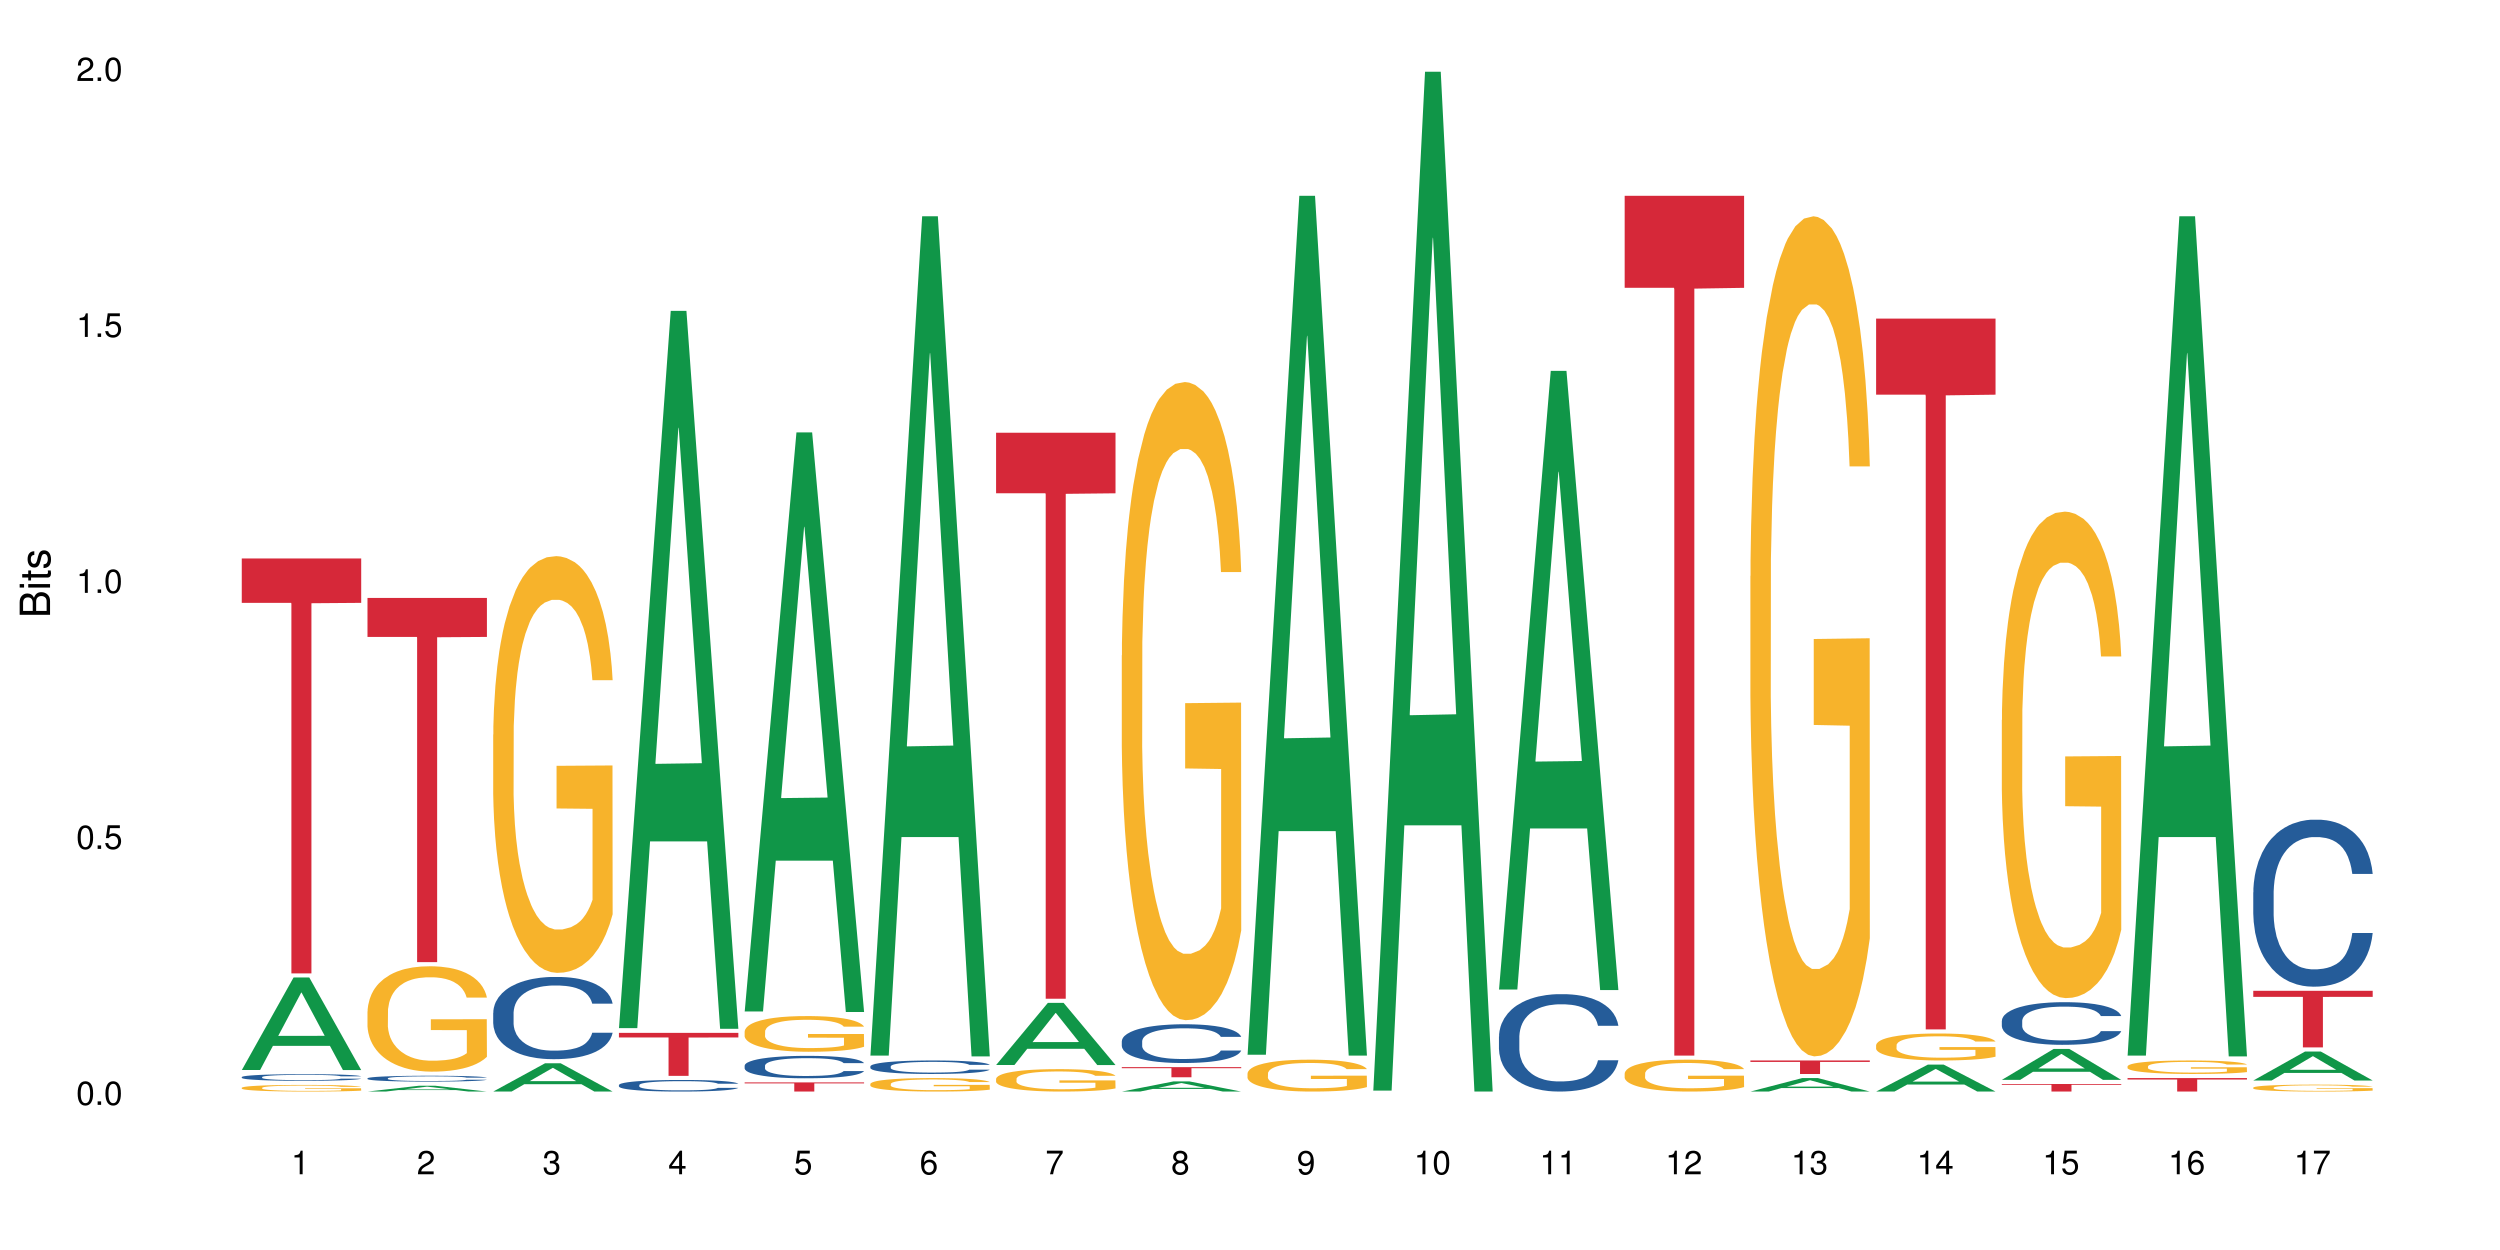<?xml version="1.0" encoding="UTF-8"?>
<svg xmlns="http://www.w3.org/2000/svg" xmlns:xlink="http://www.w3.org/1999/xlink" width="720pt" height="360pt" viewBox="0 0 720 360" version="1.1">
<defs>
<g>
<symbol overflow="visible" id="glyph0-0">
<path style="stroke:none;" d=""/>
</symbol>
<symbol overflow="visible" id="glyph0-1">
<path style="stroke:none;" d="M 2.641 -6.797 C 2 -6.797 1.422 -6.531 1.078 -6.047 C 0.641 -5.453 0.406 -4.547 0.406 -3.297 C 0.406 -1 1.188 0.219 2.641 0.219 C 4.078 0.219 4.859 -1 4.859 -3.234 C 4.859 -4.562 4.656 -5.438 4.203 -6.047 C 3.844 -6.531 3.281 -6.797 2.641 -6.797 Z M 2.641 -6.047 C 3.547 -6.047 4 -5.125 4 -3.312 C 4 -1.375 3.562 -0.484 2.625 -0.484 C 1.734 -0.484 1.281 -1.422 1.281 -3.281 C 1.281 -5.141 1.734 -6.047 2.641 -6.047 Z M 2.641 -6.047 "/>
</symbol>
<symbol overflow="visible" id="glyph0-2">
<path style="stroke:none;" d="M 1.828 -1 L 0.828 -1 L 0.828 0 L 1.828 0 Z M 1.828 -1 "/>
</symbol>
<symbol overflow="visible" id="glyph0-3">
<path style="stroke:none;" d="M 4.562 -6.797 L 1.062 -6.797 L 0.547 -3.094 L 1.328 -3.094 C 1.719 -3.562 2.047 -3.734 2.578 -3.734 C 3.484 -3.734 4.062 -3.109 4.062 -2.094 C 4.062 -1.125 3.484 -0.531 2.578 -0.531 C 1.828 -0.531 1.375 -0.906 1.188 -1.672 L 0.328 -1.672 C 0.453 -1.109 0.547 -0.844 0.75 -0.594 C 1.125 -0.078 1.828 0.219 2.594 0.219 C 3.969 0.219 4.922 -0.781 4.922 -2.219 C 4.922 -3.562 4.031 -4.484 2.719 -4.484 C 2.25 -4.484 1.859 -4.359 1.469 -4.062 L 1.734 -5.969 L 4.562 -5.969 Z M 4.562 -6.797 "/>
</symbol>
<symbol overflow="visible" id="glyph0-4">
<path style="stroke:none;" d="M 2.484 -4.844 L 2.484 0 L 3.328 0 L 3.328 -6.797 L 2.766 -6.797 C 2.469 -5.75 2.281 -5.609 0.984 -5.453 L 0.984 -4.844 Z M 2.484 -4.844 "/>
</symbol>
<symbol overflow="visible" id="glyph0-5">
<path style="stroke:none;" d="M 4.859 -0.828 L 1.281 -0.828 C 1.359 -1.391 1.672 -1.75 2.5 -2.234 L 3.469 -2.75 C 4.406 -3.266 4.906 -3.969 4.906 -4.812 C 4.906 -5.375 4.672 -5.906 4.266 -6.266 C 3.859 -6.625 3.375 -6.797 2.719 -6.797 C 1.859 -6.797 1.219 -6.5 0.844 -5.922 C 0.609 -5.562 0.5 -5.125 0.484 -4.438 L 1.328 -4.438 C 1.359 -4.906 1.406 -5.188 1.531 -5.406 C 1.75 -5.812 2.188 -6.062 2.703 -6.062 C 3.469 -6.062 4.031 -5.516 4.031 -4.781 C 4.031 -4.25 3.719 -3.797 3.125 -3.438 L 2.234 -2.938 C 0.812 -2.141 0.406 -1.5 0.328 0 L 4.859 0 Z M 4.859 -0.828 "/>
</symbol>
<symbol overflow="visible" id="glyph0-6">
<path style="stroke:none;" d="M 2.125 -3.125 L 2.578 -3.125 C 3.516 -3.125 3.984 -2.703 3.984 -1.891 C 3.984 -1.031 3.469 -0.531 2.578 -0.531 C 1.656 -0.531 1.203 -0.984 1.156 -1.969 L 0.312 -1.969 C 0.344 -1.422 0.438 -1.078 0.609 -0.766 C 0.953 -0.109 1.625 0.219 2.547 0.219 C 3.953 0.219 4.859 -0.609 4.859 -1.906 C 4.859 -2.766 4.516 -3.25 3.703 -3.516 C 4.344 -3.766 4.656 -4.25 4.656 -4.938 C 4.656 -6.109 3.875 -6.797 2.578 -6.797 C 1.203 -6.797 0.484 -6.047 0.453 -4.609 L 1.297 -4.609 C 1.312 -5.016 1.344 -5.25 1.453 -5.453 C 1.641 -5.828 2.062 -6.062 2.594 -6.062 C 3.344 -6.062 3.797 -5.625 3.797 -4.906 C 3.797 -4.422 3.609 -4.141 3.25 -3.984 C 3.016 -3.891 2.719 -3.844 2.125 -3.844 Z M 2.125 -3.125 "/>
</symbol>
<symbol overflow="visible" id="glyph0-7">
<path style="stroke:none;" d="M 3.141 -1.625 L 3.141 0 L 3.984 0 L 3.984 -1.625 L 4.984 -1.625 L 4.984 -2.391 L 3.984 -2.391 L 3.984 -6.797 L 3.359 -6.797 L 0.266 -2.516 L 0.266 -1.625 Z M 3.141 -2.391 L 1 -2.391 L 3.141 -5.359 Z M 3.141 -2.391 "/>
</symbol>
<symbol overflow="visible" id="glyph0-8">
<path style="stroke:none;" d="M 4.781 -5.031 C 4.609 -6.141 3.891 -6.797 2.844 -6.797 C 2.094 -6.797 1.422 -6.438 1.031 -5.828 C 0.609 -5.172 0.406 -4.344 0.406 -3.094 C 0.406 -1.953 0.578 -1.234 0.984 -0.625 C 1.359 -0.078 1.953 0.219 2.703 0.219 C 3.984 0.219 4.922 -0.734 4.922 -2.078 C 4.922 -3.344 4.062 -4.234 2.844 -4.234 C 2.172 -4.234 1.641 -3.969 1.281 -3.469 C 1.281 -5.125 1.828 -6.047 2.797 -6.047 C 3.391 -6.047 3.797 -5.672 3.938 -5.031 Z M 2.734 -3.484 C 3.547 -3.484 4.062 -2.922 4.062 -2 C 4.062 -1.156 3.484 -0.531 2.703 -0.531 C 1.922 -0.531 1.328 -1.188 1.328 -2.047 C 1.328 -2.891 1.906 -3.484 2.734 -3.484 Z M 2.734 -3.484 "/>
</symbol>
<symbol overflow="visible" id="glyph0-9">
<path style="stroke:none;" d="M 4.984 -6.797 L 0.438 -6.797 L 0.438 -5.969 L 4.109 -5.969 C 2.5 -3.656 1.828 -2.234 1.328 0 L 2.219 0 C 2.594 -2.172 3.453 -4.047 4.984 -6.094 Z M 4.984 -6.797 "/>
</symbol>
<symbol overflow="visible" id="glyph0-10">
<path style="stroke:none;" d="M 3.75 -3.578 C 4.453 -4 4.688 -4.344 4.688 -4.984 C 4.688 -6.047 3.844 -6.797 2.641 -6.797 C 1.438 -6.797 0.594 -6.047 0.594 -4.984 C 0.594 -4.359 0.828 -4.016 1.516 -3.578 C 0.734 -3.203 0.359 -2.641 0.359 -1.891 C 0.359 -0.641 1.297 0.219 2.641 0.219 C 3.984 0.219 4.922 -0.641 4.922 -1.875 C 4.922 -2.641 4.531 -3.203 3.75 -3.578 Z M 2.641 -6.047 C 3.359 -6.047 3.812 -5.625 3.812 -4.969 C 3.812 -4.344 3.344 -3.922 2.641 -3.922 C 1.922 -3.922 1.453 -4.344 1.453 -4.984 C 1.453 -5.625 1.922 -6.047 2.641 -6.047 Z M 2.641 -3.203 C 3.484 -3.203 4.062 -2.672 4.062 -1.875 C 4.062 -1.062 3.484 -0.531 2.625 -0.531 C 1.797 -0.531 1.219 -1.078 1.219 -1.875 C 1.219 -2.672 1.797 -3.203 2.641 -3.203 Z M 2.641 -3.203 "/>
</symbol>
<symbol overflow="visible" id="glyph0-11">
<path style="stroke:none;" d="M 0.516 -1.547 C 0.672 -0.438 1.406 0.219 2.438 0.219 C 3.188 0.219 3.859 -0.141 4.266 -0.75 C 4.688 -1.406 4.891 -2.25 4.891 -3.484 C 4.891 -4.625 4.703 -5.359 4.312 -5.953 C 3.938 -6.5 3.344 -6.797 2.594 -6.797 C 1.297 -6.797 0.359 -5.844 0.359 -4.516 C 0.359 -3.25 1.234 -2.344 2.453 -2.344 C 3.094 -2.344 3.562 -2.578 4.016 -3.109 C 4 -1.453 3.469 -0.531 2.5 -0.531 C 1.906 -0.531 1.484 -0.906 1.359 -1.547 Z M 2.578 -6.062 C 3.375 -6.062 3.969 -5.406 3.969 -4.531 C 3.969 -3.688 3.375 -3.094 2.547 -3.094 C 1.734 -3.094 1.234 -3.672 1.234 -4.578 C 1.234 -5.438 1.797 -6.062 2.578 -6.062 Z M 2.578 -6.062 "/>
</symbol>
<symbol overflow="visible" id="glyph1-0">
<path style="stroke:none;" d=""/>
</symbol>
<symbol overflow="visible" id="glyph1-1">
<path style="stroke:none;" d="M 0 -0.953 L 0 -4.891 C 0 -5.719 -0.234 -6.344 -0.734 -6.797 C -1.188 -7.234 -1.812 -7.469 -2.5 -7.469 C -3.547 -7.469 -4.188 -7 -4.625 -5.875 C -4.984 -6.672 -5.641 -7.094 -6.531 -7.094 C -7.156 -7.094 -7.734 -6.859 -8.141 -6.391 C -8.562 -5.938 -8.75 -5.344 -8.75 -4.5 L -8.75 -0.953 Z M -4.984 -2.062 L -7.766 -2.062 L -7.766 -4.219 C -7.766 -4.844 -7.688 -5.203 -7.453 -5.5 C -7.219 -5.812 -6.859 -5.969 -6.375 -5.969 C -5.906 -5.969 -5.531 -5.812 -5.297 -5.5 C -5.062 -5.203 -4.984 -4.844 -4.984 -4.219 Z M -0.984 -2.062 L -4 -2.062 L -4 -4.781 C -4 -5.328 -3.859 -5.688 -3.578 -5.953 C -3.297 -6.219 -2.922 -6.359 -2.484 -6.359 C -2.062 -6.359 -1.688 -6.219 -1.406 -5.953 C -1.109 -5.688 -0.984 -5.328 -0.984 -4.781 Z M -0.984 -2.062 "/>
</symbol>
<symbol overflow="visible" id="glyph1-2">
<path style="stroke:none;" d="M -6.281 -1.797 L -6.281 -0.797 L 0 -0.797 L 0 -1.797 Z M -8.75 -1.797 L -8.75 -0.797 L -7.484 -0.797 L -7.484 -1.797 Z M -8.75 -1.797 "/>
</symbol>
<symbol overflow="visible" id="glyph1-3">
<path style="stroke:none;" d="M -6.281 -3.047 L -6.281 -2.016 L -8.016 -2.016 L -8.016 -1.016 L -6.281 -1.016 L -6.281 -0.172 L -5.469 -0.172 L -5.469 -1.016 L -0.719 -1.016 C -0.078 -1.016 0.281 -1.453 0.281 -2.234 C 0.281 -2.469 0.25 -2.719 0.188 -3.047 L -0.641 -3.047 C -0.609 -2.922 -0.594 -2.766 -0.594 -2.562 C -0.594 -2.141 -0.719 -2.016 -1.156 -2.016 L -5.469 -2.016 L -5.469 -3.047 Z M -6.281 -3.047 "/>
</symbol>
<symbol overflow="visible" id="glyph1-4">
<path style="stroke:none;" d="M -4.531 -5.25 C -5.766 -5.25 -6.469 -4.422 -6.469 -2.969 C -6.469 -1.516 -5.719 -0.562 -4.547 -0.562 C -3.562 -0.562 -3.094 -1.062 -2.734 -2.562 L -2.516 -3.484 C -2.344 -4.188 -2.094 -4.469 -1.625 -4.469 C -1.047 -4.469 -0.641 -3.875 -0.641 -3 C -0.641 -2.453 -0.797 -2 -1.062 -1.75 C -1.25 -1.594 -1.422 -1.531 -1.875 -1.469 L -1.875 -0.406 C -0.422 -0.453 0.281 -1.266 0.281 -2.922 C 0.281 -4.5 -0.5 -5.516 -1.719 -5.516 C -2.656 -5.516 -3.172 -4.984 -3.469 -3.734 L -3.703 -2.766 C -3.891 -1.953 -4.156 -1.609 -4.594 -1.609 C -5.172 -1.609 -5.547 -2.125 -5.547 -2.938 C -5.547 -3.75 -5.203 -4.172 -4.531 -4.203 Z M -4.531 -5.25 "/>
</symbol>
</g>
</defs>
<g id="surface32081">
<rect x="0" y="0" width="720" height="360" style="fill:rgb(100%,100%,100%);fill-opacity:1;stroke:none;"/>
<path style=" stroke:none;fill-rule:nonzero;fill:rgb(6.275%,58.824%,28.235%);fill-opacity:1;" d="M 69.629 308.156 L 69.668 308.133 L 84.551 281.512 L 89.07 281.512 L 104.027 308.184 L 98.77 308.184 L 95.023 301.219 L 78.598 301.219 L 74.922 308.156 L 69.629 308.156 L 80.176 298.34 L 93.516 298.316 L 86.863 285.871 L 86.789 285.844 L 86.719 285.918 L 80.141 298.316 L 80.176 298.34 Z M 69.629 308.156 "/>
<path style=" stroke:none;fill-rule:nonzero;fill:rgb(14.51%,36.078%,60%);fill-opacity:1;" d="M 69.629 310.195 L 69.672 310.191 L 69.672 310.152 L 69.797 310.086 L 70.09 310 L 70.383 309.941 L 71.141 309.84 L 72.188 309.738 L 73.277 309.664 L 74.074 309.617 L 74.789 309.582 L 76.426 309.516 L 77.473 309.484 L 78.605 309.453 L 79.992 309.426 L 80.996 309.406 L 83.262 309.379 L 84.941 309.367 L 86.242 309.363 L 89.051 309.363 L 90.73 309.367 L 91.945 309.379 L 93.289 309.391 L 94.422 309.406 L 96.391 309.445 L 98.152 309.496 L 98.949 309.523 L 100.207 309.578 L 101.172 309.629 L 101.844 309.676 L 102.602 309.738 L 103.27 309.816 L 103.773 309.906 L 104.027 309.984 L 98.152 309.984 L 97.859 309.914 L 97.523 309.859 L 96.895 309.785 L 96.266 309.734 L 95.387 309.684 L 94.586 309.652 L 93.496 309.617 L 92.531 309.598 L 91.527 309.582 L 90.562 309.57 L 88.715 309.562 L 86.574 309.562 L 85.777 309.566 L 84.145 309.578 L 83.262 309.59 L 82.004 309.617 L 81.121 309.637 L 80.074 309.672 L 79.359 309.703 L 78.48 309.75 L 77.852 309.789 L 77.137 309.848 L 76.719 309.891 L 76.34 309.938 L 76.004 309.996 L 75.754 310.059 L 75.586 310.121 L 75.5 310.188 L 75.5 310.457 L 75.586 310.52 L 75.797 310.594 L 76.34 310.699 L 77.137 310.793 L 78.062 310.867 L 78.941 310.918 L 79.445 310.945 L 80.117 310.973 L 81.164 311.008 L 82.676 311.043 L 83.555 311.055 L 84.898 311.07 L 86.281 311.078 L 88.129 311.078 L 89.766 311.07 L 90.855 311.062 L 91.988 311.047 L 93.539 311.016 L 94.504 310.988 L 95.344 310.957 L 95.973 310.922 L 96.391 310.895 L 97.02 310.84 L 97.523 310.781 L 97.902 310.719 L 98.152 310.66 L 104.027 310.66 L 103.773 310.73 L 103.398 310.797 L 103.02 310.848 L 102.434 310.91 L 101.762 310.965 L 100.797 311.027 L 100 311.066 L 98.949 311.109 L 97.984 311.145 L 96.938 311.172 L 95.387 311.207 L 94.379 311.227 L 93.289 311.242 L 91.988 311.254 L 90.352 311.266 L 88.59 311.273 L 86.953 311.277 L 85.191 311.273 L 83.891 311.266 L 82.172 311.25 L 80.031 311.219 L 78.48 311.184 L 77.266 311.152 L 76.215 311.117 L 75.039 311.07 L 73.531 310.992 L 72.609 310.934 L 71.977 310.883 L 71.266 310.816 L 70.762 310.754 L 70.176 310.656 L 69.754 310.531 L 69.629 310.438 Z M 69.629 310.195 "/>
<path style=" stroke:none;fill-rule:nonzero;fill:rgb(96.863%,70.196%,16.863%);fill-opacity:1;" d="M 69.629 313.277 L 69.672 313.273 L 69.672 313.238 L 69.84 313.16 L 70.258 313.051 L 70.805 312.965 L 71.391 312.895 L 71.77 312.855 L 72.398 312.805 L 72.941 312.766 L 74.328 312.688 L 76.09 312.613 L 77.055 312.582 L 78.145 312.551 L 79.695 312.52 L 80.41 312.508 L 82.59 312.48 L 85.066 312.461 L 87.793 312.457 L 89.051 312.457 L 90.77 312.465 L 93.121 312.484 L 94.461 312.5 L 95.512 312.52 L 96.602 312.543 L 97.945 312.578 L 99.203 312.617 L 100.207 312.66 L 101.215 312.711 L 102.055 312.77 L 102.766 312.828 L 103.398 312.902 L 103.773 312.965 L 104.027 313.027 L 98.195 313.027 L 97.859 312.965 L 97.48 312.918 L 96.852 312.859 L 96.223 312.816 L 95.594 312.785 L 94.422 312.738 L 93.414 312.711 L 92.156 312.688 L 90.938 312.672 L 89.555 312.66 L 88.715 312.656 L 86.492 312.656 L 84.48 312.668 L 83.305 312.684 L 82.465 312.695 L 81.289 312.723 L 80.578 312.746 L 80.156 312.758 L 78.898 312.812 L 78.062 312.863 L 77.598 312.895 L 77.012 312.945 L 76.594 312.996 L 76.133 313.062 L 75.879 313.117 L 75.543 313.234 L 75.5 313.551 L 75.629 313.617 L 75.879 313.688 L 76.215 313.75 L 76.719 313.816 L 77.223 313.867 L 78.102 313.938 L 78.859 313.984 L 79.445 314.012 L 80.578 314.059 L 81.039 314.074 L 82.129 314.105 L 83.262 314.133 L 84.645 314.152 L 85.695 314.164 L 87.371 314.172 L 89.512 314.172 L 92.027 314.16 L 93.625 314.148 L 94.715 314.133 L 95.426 314.121 L 96.309 314.102 L 96.938 314.082 L 97.523 314.066 L 98.238 314.035 L 98.238 313.617 L 87.875 313.613 L 87.875 313.418 L 103.984 313.418 L 104.027 314.102 L 103.145 314.148 L 102.055 314.195 L 101.004 314.23 L 99.914 314.258 L 98.363 314.293 L 97.105 314.312 L 95.176 314.336 L 93.414 314.352 L 91.566 314.363 L 89.934 314.367 L 88.004 314.371 L 86.281 314.367 L 84.438 314.355 L 82.969 314.344 L 81.625 314.324 L 80.285 314.301 L 78.605 314.266 L 77.516 314.234 L 76.383 314.199 L 75.25 314.156 L 74.242 314.109 L 73.574 314.07 L 72.902 314.031 L 72.188 313.977 L 71.516 313.918 L 71.012 313.863 L 70.551 313.801 L 70.215 313.746 L 69.883 313.664 L 69.715 313.602 L 69.629 313.547 Z M 69.629 313.277 "/>
<path style=" stroke:none;fill-rule:nonzero;fill:rgb(83.922%,15.686%,22.353%);fill-opacity:1;" d="M 69.629 160.832 L 104.027 160.832 L 104.027 173.621 L 89.691 173.734 L 89.691 280.332 L 83.922 280.332 L 83.922 173.848 L 83.84 173.621 L 69.629 173.621 Z M 69.629 160.832 "/>
<path style=" stroke:none;fill-rule:nonzero;fill:rgb(6.275%,58.824%,28.235%);fill-opacity:1;" d="M 105.836 314.367 L 105.871 314.367 L 120.758 312.684 L 125.277 312.684 L 140.234 314.371 L 134.977 314.371 L 131.23 313.93 L 114.805 313.93 L 111.129 314.367 L 105.836 314.367 L 116.383 313.746 L 129.723 313.746 L 123.07 312.957 L 122.996 312.957 L 122.926 312.961 L 116.348 313.746 L 116.383 313.746 Z M 105.836 314.367 "/>
<path style=" stroke:none;fill-rule:nonzero;fill:rgb(14.51%,36.078%,60%);fill-opacity:1;" d="M 105.836 310.551 L 105.879 310.551 L 105.879 310.512 L 106.004 310.453 L 106.297 310.379 L 106.59 310.328 L 107.348 310.238 L 108.395 310.148 L 109.484 310.082 L 110.281 310.043 L 110.996 310.012 L 112.633 309.953 L 113.68 309.926 L 114.812 309.898 L 116.195 309.871 L 117.203 309.855 L 119.469 309.832 L 121.148 309.82 L 122.449 309.816 L 125.258 309.816 L 126.938 309.824 L 128.152 309.832 L 129.496 309.844 L 130.629 309.855 L 132.598 309.891 L 134.359 309.934 L 135.156 309.957 L 136.414 310.008 L 137.379 310.051 L 138.051 310.094 L 138.809 310.148 L 139.477 310.219 L 139.98 310.297 L 140.234 310.363 L 134.359 310.363 L 134.066 310.301 L 133.73 310.254 L 133.102 310.191 L 132.473 310.145 L 131.59 310.102 L 130.793 310.074 L 129.703 310.043 L 128.738 310.023 L 127.734 310.012 L 126.77 310 L 124.922 309.992 L 122.781 309.992 L 121.984 309.996 L 120.352 310.008 L 119.469 310.02 L 118.211 310.039 L 117.328 310.059 L 116.281 310.09 L 115.566 310.117 L 114.688 310.156 L 114.059 310.191 L 113.344 310.242 L 112.926 310.281 L 112.547 310.324 L 112.211 310.375 L 111.961 310.43 L 111.793 310.488 L 111.707 310.543 L 111.707 310.781 L 111.793 310.836 L 112.004 310.902 L 112.547 310.996 L 113.344 311.078 L 114.27 311.145 L 115.148 311.188 L 115.652 311.211 L 116.324 311.234 L 117.371 311.266 L 118.883 311.297 L 119.762 311.309 L 121.105 311.32 L 122.488 311.328 L 124.336 311.328 L 125.973 311.32 L 127.062 311.312 L 128.195 311.301 L 129.746 311.277 L 130.711 311.25 L 131.551 311.223 L 132.18 311.191 L 132.598 311.168 L 133.227 311.121 L 133.73 311.066 L 134.109 311.012 L 134.359 310.961 L 140.234 310.961 L 139.98 311.023 L 139.605 311.082 L 139.227 311.129 L 138.641 311.18 L 137.969 311.23 L 137.004 311.281 L 136.207 311.32 L 135.156 311.355 L 134.191 311.387 L 133.145 311.414 L 131.59 311.445 L 130.586 311.461 L 129.496 311.473 L 128.195 311.484 L 126.559 311.496 L 124.797 311.504 L 123.16 311.504 L 121.398 311.5 L 120.098 311.496 L 118.379 311.48 L 116.238 311.453 L 114.688 311.422 L 113.469 311.395 L 112.422 311.363 L 111.246 311.32 L 109.738 311.254 L 108.816 311.203 L 108.184 311.16 L 107.473 311.098 L 106.969 311.043 L 106.383 310.957 L 105.961 310.848 L 105.836 310.762 Z M 105.836 310.551 "/>
<path style=" stroke:none;fill-rule:nonzero;fill:rgb(96.863%,70.196%,16.863%);fill-opacity:1;" d="M 105.836 291.281 L 105.879 291.254 L 105.879 290.699 L 106.047 289.453 L 106.465 287.734 L 107.012 286.32 L 107.598 285.211 L 107.977 284.629 L 108.605 283.797 L 109.148 283.188 L 110.535 281.941 L 112.297 280.773 L 113.262 280.277 L 114.352 279.805 L 115.902 279.277 L 116.617 279.086 L 118.797 278.641 L 121.273 278.363 L 124 278.281 L 125.258 278.309 L 126.977 278.418 L 129.328 278.723 L 130.668 279 L 131.719 279.277 L 132.809 279.637 L 134.152 280.191 L 135.41 280.859 L 136.414 281.523 L 137.422 282.355 L 138.262 283.242 L 138.973 284.211 L 139.605 285.379 L 139.98 286.348 L 140.234 287.316 L 134.402 287.316 L 134.066 286.348 L 133.688 285.598 L 133.059 284.684 L 132.43 284.02 L 131.801 283.492 L 130.629 282.77 L 129.621 282.328 L 128.363 281.941 L 127.145 281.691 L 125.762 281.523 L 124.922 281.469 L 122.699 281.469 L 120.688 281.664 L 119.512 281.883 L 118.672 282.105 L 117.496 282.523 L 116.785 282.855 L 116.363 283.074 L 115.105 283.934 L 114.27 284.711 L 113.805 285.238 L 113.219 286.07 L 112.801 286.82 L 112.34 287.926 L 112.086 288.758 L 111.75 290.645 L 111.707 295.633 L 111.836 296.688 L 112.086 297.824 L 112.422 298.824 L 112.926 299.875 L 113.43 300.68 L 114.309 301.762 L 115.066 302.48 L 115.652 302.953 L 116.785 303.703 L 117.246 303.953 L 118.336 304.449 L 119.469 304.84 L 120.852 305.172 L 121.902 305.336 L 123.578 305.477 L 125.719 305.477 L 128.234 305.309 L 129.828 305.09 L 130.922 304.867 L 131.633 304.672 L 132.516 304.367 L 133.145 304.09 L 133.73 303.785 L 134.445 303.312 L 134.445 296.688 L 124.082 296.66 L 124.082 293.555 L 140.191 293.527 L 140.234 304.367 L 139.352 305.117 L 138.262 305.836 L 137.211 306.391 L 136.121 306.863 L 134.57 307.391 L 133.312 307.723 L 131.383 308.109 L 129.621 308.359 L 127.773 308.527 L 126.137 308.609 L 124.211 308.637 L 122.488 308.582 L 120.645 308.414 L 119.176 308.191 L 117.832 307.914 L 116.492 307.555 L 114.812 306.973 L 113.723 306.504 L 112.59 305.922 L 111.457 305.227 L 110.449 304.477 L 109.781 303.895 L 109.109 303.23 L 108.395 302.398 L 107.723 301.457 L 107.219 300.598 L 106.758 299.625 L 106.422 298.711 L 106.09 297.465 L 105.922 296.465 L 105.836 295.605 Z M 105.836 291.281 "/>
<path style=" stroke:none;fill-rule:nonzero;fill:rgb(83.922%,15.686%,22.353%);fill-opacity:1;" d="M 105.836 172.203 L 140.234 172.203 L 140.234 183.434 L 125.898 183.531 L 125.898 277.102 L 120.129 277.102 L 120.129 183.629 L 120.047 183.434 L 105.836 183.434 Z M 105.836 172.203 "/>
<path style=" stroke:none;fill-rule:nonzero;fill:rgb(6.275%,58.824%,28.235%);fill-opacity:1;" d="M 142.043 314.363 L 142.078 314.355 L 156.965 306.227 L 161.484 306.227 L 176.441 314.371 L 171.184 314.371 L 167.438 312.246 L 151.012 312.246 L 147.336 314.363 L 142.043 314.363 L 152.59 311.367 L 165.93 311.359 L 159.277 307.559 L 159.203 307.551 L 159.133 307.574 L 152.555 311.359 L 152.59 311.367 Z M 142.043 314.363 "/>
<path style=" stroke:none;fill-rule:nonzero;fill:rgb(14.51%,36.078%,60%);fill-opacity:1;" d="M 142.043 291.668 L 142.086 291.648 L 142.086 291.129 L 142.211 290.305 L 142.504 289.266 L 142.797 288.551 L 143.555 287.273 L 144.602 286.043 L 145.691 285.09 L 146.488 284.527 L 147.203 284.094 L 148.84 283.293 L 149.887 282.883 L 151.02 282.512 L 152.402 282.145 L 153.41 281.93 L 155.676 281.582 L 157.355 281.43 L 158.652 281.367 L 161.465 281.367 L 163.145 281.453 L 164.359 281.559 L 165.703 281.734 L 166.832 281.93 L 168.805 282.406 L 170.566 283.012 L 171.363 283.355 L 172.621 284.027 L 173.586 284.676 L 174.258 285.242 L 175.012 286.043 L 175.684 287.016 L 176.188 288.121 L 176.441 289.051 L 170.566 289.051 L 170.273 288.184 L 169.938 287.512 L 169.309 286.625 L 168.68 286 L 167.797 285.371 L 167 284.961 L 165.91 284.547 L 164.945 284.289 L 163.941 284.094 L 162.977 283.965 L 161.129 283.832 L 158.988 283.832 L 158.191 283.875 L 156.559 284.051 L 155.676 284.203 L 154.418 284.504 L 153.535 284.785 L 152.488 285.219 L 151.773 285.586 L 150.895 286.148 L 150.266 286.648 L 149.551 287.363 L 149.133 287.902 L 148.754 288.508 L 148.418 289.223 L 148.168 289.98 L 148 290.781 L 147.914 291.562 L 147.914 294.918 L 148 295.695 L 148.211 296.605 L 148.754 297.926 L 149.551 299.074 L 150.473 299.98 L 151.355 300.633 L 151.859 300.934 L 152.531 301.281 L 153.578 301.715 L 155.09 302.148 L 155.969 302.32 L 157.312 302.492 L 158.695 302.578 L 160.543 302.578 L 162.18 302.492 L 163.27 302.387 L 164.402 302.211 L 165.953 301.844 L 166.918 301.496 L 167.758 301.086 L 168.387 300.676 L 168.805 300.328 L 169.434 299.656 L 169.938 298.922 L 170.316 298.164 L 170.566 297.43 L 176.441 297.43 L 176.188 298.293 L 175.812 299.137 L 175.434 299.766 L 174.848 300.523 L 174.176 301.195 L 173.211 301.953 L 172.414 302.449 L 171.363 302.992 L 170.398 303.402 L 169.352 303.77 L 167.797 304.203 L 166.793 304.418 L 165.703 304.613 L 164.402 304.789 L 162.766 304.938 L 161.004 305.027 L 159.367 305.047 L 157.605 305.004 L 156.305 304.918 L 154.586 304.723 L 152.445 304.332 L 150.895 303.922 L 149.676 303.512 L 148.629 303.078 L 147.453 302.492 L 145.945 301.539 L 145.02 300.805 L 144.391 300.199 L 143.68 299.355 L 143.176 298.598 L 142.59 297.383 L 142.168 295.848 L 142.043 294.656 Z M 142.043 291.668 "/>
<path style=" stroke:none;fill-rule:nonzero;fill:rgb(96.863%,70.196%,16.863%);fill-opacity:1;" d="M 142.043 211.57 L 142.086 211.461 L 142.086 209.27 L 142.254 204.336 L 142.672 197.543 L 143.219 191.953 L 143.805 187.566 L 144.184 185.266 L 144.812 181.977 L 145.355 179.566 L 146.742 174.633 L 148.504 170.031 L 149.469 168.059 L 150.559 166.195 L 152.109 164.113 L 152.824 163.344 L 155.004 161.59 L 157.48 160.496 L 160.207 160.164 L 161.465 160.277 L 163.184 160.715 L 165.535 161.918 L 166.875 163.016 L 167.926 164.113 L 169.016 165.535 L 170.359 167.73 L 171.617 170.359 L 172.621 172.988 L 173.629 176.277 L 174.469 179.785 L 175.18 183.621 L 175.812 188.227 L 176.188 192.062 L 176.441 195.898 L 170.609 195.898 L 170.273 192.062 L 169.895 189.102 L 169.266 185.484 L 168.637 182.855 L 168.008 180.773 L 166.832 177.922 L 165.828 176.168 L 164.57 174.633 L 163.352 173.648 L 161.969 172.988 L 161.129 172.77 L 158.906 172.77 L 156.891 173.539 L 155.719 174.414 L 154.879 175.293 L 153.703 176.938 L 152.992 178.25 L 152.57 179.129 L 151.312 182.527 L 150.473 185.594 L 150.012 187.676 L 149.426 190.965 L 149.008 193.926 L 148.547 198.309 L 148.293 201.598 L 147.957 209.051 L 147.914 228.781 L 148.043 232.945 L 148.293 237.438 L 148.629 241.387 L 149.133 245.551 L 149.637 248.73 L 150.516 253.004 L 151.273 255.852 L 151.859 257.715 L 152.992 260.676 L 153.453 261.664 L 154.543 263.637 L 155.676 265.168 L 157.059 266.484 L 158.109 267.145 L 159.785 267.691 L 161.926 267.691 L 164.441 267.035 L 166.035 266.156 L 167.129 265.281 L 167.84 264.512 L 168.723 263.305 L 169.352 262.211 L 169.938 261.004 L 170.652 259.141 L 170.652 232.945 L 160.289 232.836 L 160.289 220.559 L 176.398 220.449 L 176.441 263.305 L 175.559 266.266 L 174.469 269.117 L 173.418 271.309 L 172.328 273.172 L 170.777 275.254 L 169.52 276.57 L 167.59 278.105 L 165.828 279.09 L 163.98 279.746 L 162.344 280.078 L 160.418 280.188 L 158.695 279.969 L 156.852 279.309 L 155.383 278.434 L 154.039 277.336 L 152.699 275.91 L 151.02 273.609 L 149.93 271.746 L 148.797 269.445 L 147.664 266.703 L 146.656 263.746 L 145.984 261.441 L 145.316 258.812 L 144.602 255.523 L 143.93 251.797 L 143.426 248.398 L 142.965 244.562 L 142.629 240.945 L 142.293 236.016 L 142.129 232.07 L 142.043 228.672 Z M 142.043 211.57 "/>
<path style=" stroke:none;fill-rule:nonzero;fill:rgb(6.275%,58.824%,28.235%);fill-opacity:1;" d="M 178.25 296.094 L 178.285 295.902 L 193.172 89.531 L 197.691 89.531 L 212.648 296.289 L 207.391 296.289 L 203.645 242.32 L 187.219 242.32 L 183.543 296.094 L 178.25 296.094 L 188.797 219.992 L 202.137 219.797 L 195.484 123.312 L 195.41 123.117 L 195.34 123.699 L 188.762 219.797 L 188.797 219.992 Z M 178.25 296.094 "/>
<path style=" stroke:none;fill-rule:nonzero;fill:rgb(14.51%,36.078%,60%);fill-opacity:1;" d="M 178.25 312.484 L 178.293 312.48 L 178.293 312.406 L 178.418 312.293 L 178.711 312.145 L 179.004 312.043 L 179.762 311.863 L 180.809 311.688 L 181.898 311.555 L 182.695 311.477 L 183.41 311.414 L 185.047 311.301 L 186.094 311.242 L 187.227 311.191 L 188.609 311.141 L 189.617 311.109 L 191.883 311.059 L 193.562 311.039 L 194.859 311.031 L 197.672 311.031 L 199.348 311.043 L 200.566 311.059 L 201.91 311.082 L 203.039 311.109 L 205.012 311.176 L 206.773 311.262 L 207.57 311.312 L 208.828 311.406 L 209.793 311.496 L 210.465 311.578 L 211.219 311.688 L 211.891 311.828 L 212.395 311.984 L 212.648 312.113 L 206.773 312.113 L 206.48 311.992 L 206.145 311.898 L 205.516 311.773 L 204.887 311.684 L 204.004 311.594 L 203.207 311.535 L 202.117 311.48 L 201.152 311.441 L 200.148 311.414 L 199.184 311.395 L 197.336 311.379 L 195.195 311.379 L 194.398 311.383 L 192.766 311.41 L 191.883 311.43 L 190.625 311.473 L 189.742 311.512 L 188.695 311.574 L 187.98 311.625 L 187.102 311.703 L 186.473 311.773 L 185.758 311.875 L 185.34 311.953 L 184.961 312.039 L 184.625 312.137 L 184.375 312.246 L 184.207 312.359 L 184.121 312.469 L 184.121 312.941 L 184.207 313.051 L 184.418 313.18 L 184.961 313.367 L 185.758 313.527 L 186.68 313.656 L 187.562 313.746 L 188.066 313.789 L 188.738 313.84 L 189.785 313.898 L 191.297 313.961 L 192.176 313.984 L 193.52 314.012 L 194.902 314.023 L 196.75 314.023 L 198.387 314.012 L 199.477 313.996 L 200.609 313.969 L 202.16 313.918 L 203.125 313.871 L 203.965 313.812 L 204.594 313.754 L 205.012 313.703 L 205.641 313.609 L 206.145 313.508 L 206.523 313.398 L 206.773 313.297 L 212.648 313.297 L 212.395 313.418 L 212.016 313.535 L 211.641 313.625 L 211.055 313.73 L 210.383 313.828 L 209.418 313.934 L 208.621 314.004 L 207.57 314.082 L 206.605 314.137 L 205.559 314.191 L 204.004 314.25 L 203 314.281 L 201.91 314.309 L 200.609 314.336 L 198.973 314.355 L 197.211 314.367 L 195.574 314.371 L 193.812 314.363 L 192.512 314.352 L 190.793 314.324 L 188.652 314.27 L 187.102 314.211 L 185.883 314.152 L 184.836 314.094 L 183.66 314.012 L 182.152 313.875 L 181.227 313.773 L 180.598 313.688 L 179.887 313.566 L 179.383 313.461 L 178.797 313.289 L 178.375 313.074 L 178.25 312.906 Z M 178.25 312.484 "/>
<path style=" stroke:none;fill-rule:nonzero;fill:rgb(83.922%,15.686%,22.353%);fill-opacity:1;" d="M 178.25 297.469 L 212.648 297.469 L 212.648 298.793 L 198.312 298.805 L 198.312 309.852 L 192.543 309.852 L 192.543 298.816 L 192.461 298.793 L 178.25 298.793 Z M 178.25 297.469 "/>
<path style=" stroke:none;fill-rule:nonzero;fill:rgb(6.275%,58.824%,28.235%);fill-opacity:1;" d="M 214.457 291.293 L 214.492 291.137 L 229.379 124.531 L 233.898 124.531 L 248.855 291.449 L 243.598 291.449 L 239.852 247.879 L 223.422 247.879 L 219.75 291.293 L 214.457 291.293 L 225.004 229.852 L 238.344 229.695 L 231.691 151.801 L 231.617 151.645 L 231.547 152.117 L 224.969 229.695 L 225.004 229.852 Z M 214.457 291.293 "/>
<path style=" stroke:none;fill-rule:nonzero;fill:rgb(14.51%,36.078%,60%);fill-opacity:1;" d="M 214.457 306.898 L 214.5 306.895 L 214.5 306.754 L 214.625 306.527 L 214.918 306.246 L 215.211 306.051 L 215.969 305.703 L 217.016 305.363 L 218.105 305.105 L 218.902 304.953 L 219.617 304.832 L 221.254 304.613 L 222.301 304.504 L 223.434 304.402 L 224.816 304.301 L 225.824 304.242 L 228.09 304.148 L 229.77 304.105 L 231.066 304.09 L 233.879 304.09 L 235.555 304.113 L 236.773 304.141 L 238.117 304.188 L 239.246 304.242 L 241.219 304.371 L 242.98 304.539 L 243.777 304.633 L 245.035 304.816 L 246 304.992 L 246.672 305.145 L 247.426 305.363 L 248.098 305.629 L 248.602 305.934 L 248.855 306.188 L 242.98 306.188 L 242.688 305.949 L 242.352 305.766 L 241.723 305.523 L 241.094 305.352 L 240.211 305.184 L 239.414 305.07 L 238.324 304.957 L 237.359 304.887 L 236.352 304.832 L 235.391 304.797 L 233.543 304.762 L 231.402 304.762 L 230.605 304.773 L 228.973 304.82 L 228.09 304.863 L 226.832 304.945 L 225.949 305.023 L 224.902 305.141 L 224.188 305.242 L 223.309 305.395 L 222.68 305.531 L 221.965 305.727 L 221.547 305.871 L 221.168 306.039 L 220.832 306.234 L 220.582 306.441 L 220.414 306.656 L 220.328 306.871 L 220.328 307.785 L 220.414 308 L 220.625 308.246 L 221.168 308.605 L 221.965 308.922 L 222.887 309.168 L 223.77 309.344 L 224.273 309.43 L 224.945 309.523 L 225.992 309.641 L 227.504 309.758 L 228.383 309.805 L 229.727 309.852 L 231.109 309.879 L 232.957 309.879 L 234.59 309.852 L 235.684 309.824 L 236.816 309.777 L 238.367 309.676 L 239.332 309.582 L 240.172 309.469 L 240.801 309.355 L 241.219 309.262 L 241.848 309.078 L 242.352 308.879 L 242.73 308.672 L 242.98 308.473 L 248.855 308.473 L 248.602 308.707 L 248.223 308.938 L 247.848 309.109 L 247.258 309.316 L 246.59 309.5 L 245.625 309.707 L 244.828 309.84 L 243.777 309.988 L 242.812 310.102 L 241.766 310.203 L 240.211 310.32 L 239.207 310.379 L 238.117 310.434 L 236.816 310.48 L 235.18 310.52 L 233.418 310.543 L 231.781 310.551 L 230.02 310.539 L 228.719 310.516 L 227 310.461 L 224.859 310.355 L 223.309 310.242 L 222.09 310.133 L 221.043 310.012 L 219.867 309.852 L 218.359 309.594 L 217.434 309.395 L 216.805 309.227 L 216.094 308.996 L 215.59 308.789 L 215.004 308.461 L 214.582 308.039 L 214.457 307.715 Z M 214.457 306.898 "/>
<path style=" stroke:none;fill-rule:nonzero;fill:rgb(96.863%,70.196%,16.863%);fill-opacity:1;" d="M 214.457 297.031 L 214.5 297.023 L 214.5 296.836 L 214.668 296.41 L 215.086 295.828 L 215.633 295.352 L 216.219 294.977 L 216.598 294.777 L 217.227 294.496 L 217.77 294.289 L 219.156 293.867 L 220.918 293.473 L 221.883 293.305 L 222.973 293.145 L 224.523 292.965 L 225.238 292.898 L 227.418 292.75 L 229.895 292.656 L 232.621 292.629 L 233.879 292.637 L 235.598 292.676 L 237.949 292.777 L 239.289 292.871 L 240.34 292.965 L 241.43 293.09 L 242.77 293.277 L 244.031 293.5 L 245.035 293.727 L 246.043 294.008 L 246.883 294.309 L 247.594 294.637 L 248.223 295.031 L 248.602 295.359 L 248.855 295.688 L 243.023 295.688 L 242.688 295.359 L 242.309 295.105 L 241.68 294.797 L 241.051 294.57 L 240.422 294.395 L 239.246 294.148 L 238.242 294 L 236.984 293.867 L 235.766 293.781 L 234.383 293.727 L 233.543 293.707 L 231.32 293.707 L 229.305 293.773 L 228.133 293.848 L 227.293 293.922 L 226.117 294.066 L 225.406 294.176 L 224.984 294.254 L 223.727 294.543 L 222.887 294.805 L 222.426 294.984 L 221.84 295.266 L 221.422 295.52 L 220.957 295.895 L 220.707 296.176 L 220.371 296.816 L 220.328 298.504 L 220.457 298.863 L 220.707 299.246 L 221.043 299.586 L 221.547 299.941 L 222.051 300.215 L 222.93 300.582 L 223.684 300.824 L 224.273 300.984 L 225.406 301.238 L 225.867 301.324 L 226.957 301.492 L 228.09 301.625 L 229.473 301.734 L 230.523 301.793 L 232.199 301.84 L 234.34 301.84 L 236.855 301.781 L 238.449 301.707 L 239.543 301.633 L 240.254 301.566 L 241.137 301.465 L 241.766 301.371 L 242.352 301.266 L 243.066 301.105 L 243.066 298.863 L 232.703 298.852 L 232.703 297.801 L 248.812 297.793 L 248.855 301.465 L 247.973 301.719 L 246.883 301.961 L 245.832 302.148 L 244.742 302.309 L 243.191 302.488 L 241.934 302.602 L 240.004 302.73 L 238.242 302.816 L 236.395 302.871 L 234.758 302.898 L 232.828 302.91 L 231.109 302.891 L 229.266 302.836 L 227.797 302.758 L 226.453 302.664 L 225.113 302.543 L 223.434 302.348 L 222.344 302.188 L 221.211 301.988 L 220.078 301.754 L 219.07 301.5 L 218.398 301.305 L 217.73 301.078 L 217.016 300.797 L 216.344 300.477 L 215.84 300.188 L 215.379 299.859 L 215.043 299.547 L 214.707 299.125 L 214.539 298.789 L 214.457 298.496 Z M 214.457 297.031 "/>
<path style=" stroke:none;fill-rule:nonzero;fill:rgb(83.922%,15.686%,22.353%);fill-opacity:1;" d="M 214.457 311.73 L 248.855 311.73 L 248.855 312.012 L 234.52 312.016 L 234.52 314.371 L 228.75 314.371 L 228.75 312.016 L 228.668 312.012 L 214.457 312.012 Z M 214.457 311.73 "/>
<path style=" stroke:none;fill-rule:nonzero;fill:rgb(6.275%,58.824%,28.235%);fill-opacity:1;" d="M 250.664 304.012 L 250.699 303.785 L 265.582 62.285 L 270.105 62.285 L 285.062 304.238 L 279.805 304.238 L 276.059 241.082 L 259.629 241.082 L 255.957 304.012 L 250.664 304.012 L 261.211 214.957 L 274.551 214.727 L 267.898 101.816 L 267.824 101.59 L 267.754 102.27 L 261.176 214.727 L 261.211 214.957 Z M 250.664 304.012 "/>
<path style=" stroke:none;fill-rule:nonzero;fill:rgb(14.51%,36.078%,60%);fill-opacity:1;" d="M 250.664 307.109 L 250.707 307.105 L 250.707 307.023 L 250.832 306.887 L 251.125 306.715 L 251.418 306.598 L 252.176 306.391 L 253.223 306.188 L 254.312 306.031 L 255.109 305.938 L 255.824 305.867 L 257.461 305.734 L 258.508 305.668 L 259.641 305.609 L 261.023 305.547 L 262.031 305.512 L 264.297 305.457 L 265.977 305.43 L 267.273 305.418 L 270.086 305.418 L 271.762 305.434 L 272.98 305.453 L 274.32 305.48 L 275.453 305.512 L 277.426 305.59 L 279.188 305.691 L 279.984 305.746 L 281.242 305.855 L 282.207 305.965 L 282.879 306.055 L 283.633 306.188 L 284.305 306.348 L 284.809 306.527 L 285.062 306.68 L 279.188 306.68 L 278.895 306.539 L 278.559 306.43 L 277.93 306.281 L 277.301 306.18 L 276.418 306.078 L 275.621 306.008 L 274.531 305.941 L 273.566 305.898 L 272.559 305.867 L 271.594 305.848 L 269.75 305.824 L 267.609 305.824 L 266.812 305.832 L 265.18 305.859 L 264.297 305.887 L 263.039 305.934 L 262.156 305.98 L 261.109 306.051 L 260.395 306.113 L 259.516 306.203 L 258.887 306.285 L 258.172 306.402 L 257.754 306.492 L 257.375 306.59 L 257.039 306.707 L 256.789 306.832 L 256.621 306.965 L 256.535 307.094 L 256.535 307.645 L 256.621 307.77 L 256.832 307.922 L 257.375 308.137 L 258.172 308.324 L 259.094 308.473 L 259.977 308.582 L 260.48 308.629 L 261.152 308.688 L 262.199 308.758 L 263.711 308.828 L 264.59 308.859 L 265.934 308.887 L 267.316 308.902 L 269.164 308.902 L 270.797 308.887 L 271.891 308.867 L 273.023 308.84 L 274.574 308.781 L 275.539 308.723 L 276.379 308.656 L 277.008 308.586 L 277.426 308.531 L 278.055 308.422 L 278.559 308.301 L 278.938 308.176 L 279.188 308.055 L 285.062 308.055 L 284.809 308.195 L 284.43 308.336 L 284.055 308.438 L 283.465 308.562 L 282.797 308.672 L 281.832 308.797 L 281.035 308.879 L 279.984 308.969 L 279.02 309.035 L 277.973 309.098 L 276.418 309.168 L 275.414 309.203 L 274.32 309.234 L 273.023 309.262 L 271.387 309.289 L 269.625 309.301 L 267.988 309.305 L 266.227 309.297 L 264.926 309.285 L 263.207 309.254 L 261.066 309.188 L 259.516 309.121 L 258.297 309.055 L 257.25 308.98 L 256.074 308.887 L 254.566 308.73 L 253.641 308.609 L 253.012 308.508 L 252.301 308.371 L 251.797 308.246 L 251.211 308.047 L 250.789 307.797 L 250.664 307.602 Z M 250.664 307.109 "/>
<path style=" stroke:none;fill-rule:nonzero;fill:rgb(96.863%,70.196%,16.863%);fill-opacity:1;" d="M 250.664 312.148 L 250.707 312.145 L 250.707 312.074 L 250.875 311.914 L 251.293 311.695 L 251.84 311.516 L 252.426 311.371 L 252.805 311.297 L 253.434 311.191 L 253.977 311.113 L 255.363 310.953 L 257.125 310.805 L 258.09 310.742 L 259.18 310.68 L 260.73 310.613 L 261.445 310.586 L 263.625 310.531 L 266.102 310.496 L 268.828 310.484 L 270.086 310.488 L 271.805 310.504 L 274.156 310.543 L 275.496 310.578 L 276.547 310.613 L 277.637 310.66 L 278.977 310.73 L 280.238 310.816 L 281.242 310.898 L 282.25 311.008 L 283.09 311.121 L 283.801 311.246 L 284.43 311.395 L 284.809 311.516 L 285.062 311.641 L 279.23 311.641 L 278.895 311.516 L 278.516 311.422 L 277.887 311.305 L 277.258 311.219 L 276.629 311.152 L 275.453 311.059 L 274.449 311.004 L 273.191 310.953 L 271.973 310.922 L 270.59 310.898 L 269.75 310.895 L 267.527 310.895 L 265.512 310.918 L 264.34 310.945 L 263.5 310.977 L 262.324 311.027 L 261.613 311.07 L 261.191 311.098 L 259.934 311.207 L 259.094 311.309 L 258.633 311.375 L 258.047 311.48 L 257.629 311.578 L 257.164 311.719 L 256.914 311.828 L 256.578 312.066 L 256.535 312.707 L 256.664 312.84 L 256.914 312.988 L 257.25 313.113 L 257.754 313.25 L 258.258 313.352 L 259.137 313.492 L 259.891 313.582 L 260.48 313.645 L 261.613 313.738 L 262.074 313.77 L 263.164 313.836 L 264.297 313.883 L 265.68 313.926 L 266.73 313.949 L 268.406 313.965 L 270.547 313.965 L 273.062 313.945 L 274.656 313.918 L 275.75 313.887 L 276.461 313.863 L 277.344 313.824 L 277.973 313.789 L 278.559 313.75 L 279.273 313.688 L 279.273 312.84 L 268.91 312.836 L 268.91 312.441 L 285.02 312.438 L 285.062 313.824 L 284.18 313.922 L 283.09 314.012 L 282.039 314.082 L 280.949 314.145 L 279.398 314.211 L 278.141 314.254 L 276.211 314.305 L 274.449 314.336 L 272.602 314.355 L 270.965 314.367 L 269.035 314.371 L 267.316 314.363 L 265.473 314.344 L 264.004 314.312 L 262.66 314.277 L 261.32 314.23 L 259.641 314.156 L 258.551 314.098 L 257.418 314.023 L 256.285 313.934 L 255.277 313.84 L 254.605 313.766 L 253.938 313.68 L 253.223 313.57 L 252.551 313.453 L 252.047 313.34 L 251.586 313.219 L 251.25 313.102 L 250.914 312.941 L 250.746 312.812 L 250.664 312.703 Z M 250.664 312.148 "/>
<path style=" stroke:none;fill-rule:nonzero;fill:rgb(6.275%,58.824%,28.235%);fill-opacity:1;" d="M 286.871 306.715 L 286.906 306.699 L 301.789 288.82 L 306.312 288.82 L 321.27 306.734 L 316.012 306.734 L 312.266 302.059 L 295.836 302.059 L 292.164 306.715 L 286.871 306.715 L 297.418 300.125 L 310.758 300.105 L 304.105 291.746 L 304.031 291.73 L 303.961 291.781 L 297.383 300.105 L 297.418 300.125 Z M 286.871 306.715 "/>
<path style=" stroke:none;fill-rule:nonzero;fill:rgb(96.863%,70.196%,16.863%);fill-opacity:1;" d="M 286.871 310.68 L 286.914 310.672 L 286.914 310.555 L 287.082 310.289 L 287.5 309.926 L 288.047 309.625 L 288.633 309.387 L 289.012 309.262 L 289.641 309.086 L 290.184 308.957 L 291.57 308.691 L 293.332 308.445 L 294.297 308.336 L 295.387 308.238 L 296.938 308.125 L 297.652 308.086 L 299.832 307.988 L 302.309 307.93 L 305.035 307.914 L 306.293 307.918 L 308.012 307.941 L 310.363 308.008 L 311.703 308.066 L 312.754 308.125 L 313.844 308.203 L 315.184 308.32 L 316.445 308.461 L 317.449 308.602 L 318.457 308.781 L 319.297 308.969 L 320.008 309.176 L 320.637 309.422 L 321.016 309.629 L 321.27 309.836 L 315.438 309.836 L 315.102 309.629 L 314.723 309.469 L 314.094 309.273 L 313.465 309.133 L 312.836 309.023 L 311.66 308.867 L 310.656 308.773 L 309.398 308.691 L 308.18 308.637 L 306.797 308.602 L 305.957 308.59 L 303.734 308.59 L 301.719 308.633 L 300.547 308.68 L 299.707 308.727 L 298.531 308.816 L 297.82 308.887 L 297.398 308.934 L 296.141 309.117 L 295.301 309.281 L 294.84 309.395 L 294.254 309.57 L 293.836 309.73 L 293.371 309.965 L 293.121 310.141 L 292.785 310.543 L 292.742 311.605 L 292.871 311.828 L 293.121 312.07 L 293.457 312.281 L 293.961 312.508 L 294.465 312.68 L 295.344 312.906 L 296.098 313.062 L 296.688 313.16 L 297.82 313.32 L 298.281 313.375 L 299.371 313.48 L 300.504 313.562 L 301.887 313.633 L 302.938 313.668 L 304.613 313.699 L 306.754 313.699 L 309.27 313.664 L 310.863 313.617 L 311.957 313.57 L 312.668 313.527 L 313.551 313.461 L 314.18 313.402 L 314.766 313.34 L 315.48 313.238 L 315.48 311.828 L 305.117 311.824 L 305.117 311.164 L 321.227 311.156 L 321.27 313.461 L 320.387 313.621 L 319.297 313.773 L 318.246 313.895 L 317.156 313.992 L 315.605 314.105 L 314.348 314.176 L 312.418 314.258 L 310.656 314.312 L 308.809 314.348 L 307.172 314.363 L 305.242 314.371 L 303.523 314.359 L 301.68 314.324 L 300.211 314.277 L 298.867 314.219 L 297.527 314.141 L 295.848 314.016 L 294.758 313.918 L 293.625 313.793 L 292.492 313.645 L 291.484 313.484 L 290.812 313.363 L 290.145 313.219 L 289.43 313.043 L 288.758 312.844 L 288.254 312.66 L 287.793 312.453 L 287.457 312.258 L 287.121 311.992 L 286.953 311.781 L 286.871 311.598 Z M 286.871 310.68 "/>
<path style=" stroke:none;fill-rule:nonzero;fill:rgb(83.922%,15.686%,22.353%);fill-opacity:1;" d="M 286.871 124.621 L 321.27 124.621 L 321.27 142.07 L 306.934 142.227 L 306.934 287.641 L 301.164 287.641 L 301.164 142.379 L 301.082 142.07 L 286.871 142.07 Z M 286.871 124.621 "/>
<path style=" stroke:none;fill-rule:nonzero;fill:rgb(6.275%,58.824%,28.235%);fill-opacity:1;" d="M 323.078 314.367 L 323.113 314.363 L 337.996 311.441 L 342.52 311.441 L 357.473 314.371 L 352.219 314.371 L 348.473 313.605 L 332.043 313.605 L 328.371 314.367 L 323.078 314.367 L 333.625 313.289 L 346.965 313.285 L 340.312 311.918 L 340.238 311.914 L 340.164 311.926 L 333.59 313.285 L 333.625 313.289 Z M 323.078 314.367 "/>
<path style=" stroke:none;fill-rule:nonzero;fill:rgb(14.51%,36.078%,60%);fill-opacity:1;" d="M 323.078 299.852 L 323.121 299.84 L 323.121 299.594 L 323.246 299.207 L 323.539 298.719 L 323.832 298.383 L 324.59 297.781 L 325.637 297.199 L 326.727 296.75 L 327.523 296.484 L 328.238 296.281 L 329.875 295.906 L 330.922 295.711 L 332.055 295.539 L 333.438 295.363 L 334.445 295.262 L 336.711 295.102 L 338.387 295.027 L 339.688 294.996 L 342.5 294.996 L 344.176 295.039 L 345.395 295.09 L 346.734 295.172 L 347.867 295.262 L 349.84 295.488 L 351.602 295.773 L 352.398 295.938 L 353.656 296.25 L 354.621 296.559 L 355.293 296.824 L 356.047 297.199 L 356.719 297.66 L 357.223 298.18 L 357.473 298.617 L 351.602 298.617 L 351.309 298.207 L 350.973 297.895 L 350.344 297.477 L 349.715 297.18 L 348.832 296.883 L 348.035 296.691 L 346.945 296.496 L 345.98 296.375 L 344.973 296.281 L 344.008 296.223 L 342.164 296.16 L 340.023 296.16 L 339.227 296.18 L 337.59 296.262 L 336.711 296.332 L 335.453 296.477 L 334.57 296.609 L 333.523 296.812 L 332.809 296.984 L 331.93 297.25 L 331.301 297.484 L 330.586 297.82 L 330.168 298.078 L 329.789 298.363 L 329.453 298.699 L 329.203 299.055 L 329.035 299.434 L 328.949 299.801 L 328.949 301.379 L 329.035 301.746 L 329.246 302.176 L 329.789 302.797 L 330.586 303.336 L 331.508 303.766 L 332.391 304.07 L 332.895 304.215 L 333.566 304.375 L 334.613 304.578 L 336.125 304.785 L 337.004 304.867 L 338.348 304.945 L 339.73 304.988 L 341.578 304.988 L 343.211 304.945 L 344.305 304.895 L 345.438 304.812 L 346.988 304.641 L 347.953 304.477 L 348.793 304.285 L 349.422 304.09 L 349.84 303.926 L 350.469 303.613 L 350.973 303.266 L 351.352 302.906 L 351.602 302.562 L 357.473 302.562 L 357.223 302.969 L 356.844 303.367 L 356.469 303.664 L 355.879 304.02 L 355.211 304.336 L 354.246 304.691 L 353.449 304.926 L 352.398 305.18 L 351.434 305.375 L 350.387 305.547 L 348.832 305.754 L 347.828 305.855 L 346.734 305.945 L 345.438 306.027 L 343.801 306.098 L 342.039 306.141 L 340.402 306.148 L 338.641 306.129 L 337.34 306.09 L 335.621 305.996 L 333.48 305.812 L 331.93 305.621 L 330.711 305.426 L 329.664 305.223 L 328.488 304.945 L 326.98 304.5 L 326.055 304.152 L 325.426 303.867 L 324.715 303.469 L 324.211 303.113 L 323.625 302.543 L 323.203 301.816 L 323.078 301.258 Z M 323.078 299.852 "/>
<path style=" stroke:none;fill-rule:nonzero;fill:rgb(96.863%,70.196%,16.863%);fill-opacity:1;" d="M 323.078 188.746 L 323.121 188.578 L 323.121 185.223 L 323.289 177.668 L 323.707 167.262 L 324.254 158.703 L 324.84 151.988 L 325.219 148.465 L 325.848 143.43 L 326.391 139.734 L 327.777 132.184 L 329.539 125.133 L 330.504 122.113 L 331.594 119.258 L 333.145 116.07 L 333.859 114.895 L 336.039 112.211 L 338.516 110.531 L 341.242 110.027 L 342.5 110.195 L 344.219 110.867 L 346.566 112.711 L 347.91 114.391 L 348.961 116.07 L 350.051 118.25 L 351.391 121.609 L 352.652 125.637 L 353.656 129.664 L 354.664 134.699 L 355.504 140.07 L 356.215 145.945 L 356.844 152.996 L 357.223 158.871 L 357.473 164.746 L 351.645 164.746 L 351.309 158.871 L 350.93 154.34 L 350.301 148.801 L 349.672 144.77 L 349.043 141.582 L 347.867 137.219 L 346.863 134.531 L 345.605 132.184 L 344.387 130.672 L 343.004 129.664 L 342.164 129.328 L 339.941 129.328 L 337.926 130.504 L 336.754 131.848 L 335.914 133.191 L 334.738 135.707 L 334.027 137.723 L 333.605 139.066 L 332.348 144.27 L 331.508 148.969 L 331.047 152.156 L 330.461 157.191 L 330.043 161.723 L 329.578 168.438 L 329.328 173.473 L 328.992 184.887 L 328.949 215.098 L 329.078 221.477 L 329.328 228.359 L 329.664 234.402 L 330.168 240.777 L 330.672 245.648 L 331.551 252.191 L 332.305 256.555 L 332.895 259.41 L 334.027 263.941 L 334.488 265.453 L 335.578 268.473 L 336.711 270.824 L 338.094 272.836 L 339.145 273.844 L 340.82 274.684 L 342.961 274.684 L 345.477 273.676 L 347.07 272.336 L 348.164 270.992 L 348.875 269.816 L 349.758 267.969 L 350.387 266.293 L 350.973 264.445 L 351.688 261.594 L 351.688 221.477 L 341.324 221.309 L 341.324 202.512 L 357.434 202.344 L 357.473 267.969 L 356.594 272.5 L 355.504 276.867 L 354.453 280.223 L 353.363 283.078 L 351.812 286.266 L 350.555 288.281 L 348.625 290.629 L 346.863 292.141 L 345.016 293.148 L 343.379 293.652 L 341.449 293.816 L 339.73 293.484 L 337.887 292.477 L 336.418 291.133 L 335.074 289.453 L 333.734 287.273 L 332.055 283.746 L 330.965 280.895 L 329.832 277.371 L 328.699 273.172 L 327.691 268.641 L 327.02 265.117 L 326.352 261.09 L 325.637 256.055 L 324.965 250.348 L 324.461 245.145 L 324 239.27 L 323.664 233.73 L 323.328 226.176 L 323.16 220.133 L 323.078 214.93 Z M 323.078 188.746 "/>
<path style=" stroke:none;fill-rule:nonzero;fill:rgb(83.922%,15.686%,22.353%);fill-opacity:1;" d="M 323.078 307.328 L 357.473 307.328 L 357.473 307.645 L 343.141 307.645 L 343.141 310.262 L 337.371 310.262 L 337.371 307.648 L 337.289 307.645 L 323.078 307.645 Z M 323.078 307.328 "/>
<path style=" stroke:none;fill-rule:nonzero;fill:rgb(6.275%,58.824%,28.235%);fill-opacity:1;" d="M 359.285 303.773 L 359.32 303.539 L 374.203 56.387 L 378.727 56.387 L 393.68 304.004 L 388.426 304.004 L 384.68 239.367 L 368.25 239.367 L 364.578 303.773 L 359.285 303.773 L 369.832 212.629 L 383.172 212.398 L 376.52 96.844 L 376.445 96.609 L 376.371 97.309 L 369.797 212.398 L 369.832 212.629 Z M 359.285 303.773 "/>
<path style=" stroke:none;fill-rule:nonzero;fill:rgb(96.863%,70.196%,16.863%);fill-opacity:1;" d="M 359.285 309.117 L 359.328 309.109 L 359.328 308.941 L 359.496 308.566 L 359.914 308.043 L 360.461 307.617 L 361.047 307.281 L 361.426 307.105 L 362.055 306.852 L 362.598 306.668 L 363.984 306.293 L 365.746 305.938 L 366.711 305.789 L 367.801 305.645 L 369.352 305.484 L 370.066 305.426 L 372.246 305.293 L 374.723 305.207 L 377.449 305.184 L 378.707 305.191 L 380.426 305.227 L 382.773 305.316 L 384.117 305.402 L 385.168 305.484 L 386.258 305.594 L 387.598 305.762 L 388.859 305.965 L 389.863 306.164 L 390.871 306.418 L 391.711 306.684 L 392.422 306.98 L 393.051 307.332 L 393.43 307.625 L 393.68 307.918 L 387.852 307.918 L 387.516 307.625 L 387.137 307.398 L 386.508 307.121 L 385.879 306.922 L 385.25 306.762 L 384.074 306.543 L 383.07 306.41 L 381.809 306.293 L 380.594 306.215 L 379.211 306.164 L 378.371 306.148 L 376.148 306.148 L 374.133 306.207 L 372.961 306.273 L 372.121 306.34 L 370.945 306.469 L 370.234 306.566 L 369.812 306.637 L 368.555 306.895 L 367.715 307.129 L 367.254 307.289 L 366.668 307.543 L 366.25 307.77 L 365.785 308.102 L 365.535 308.355 L 365.199 308.926 L 365.156 310.438 L 365.285 310.754 L 365.535 311.098 L 365.871 311.402 L 366.375 311.719 L 366.879 311.961 L 367.758 312.289 L 368.512 312.508 L 369.102 312.652 L 370.234 312.879 L 370.695 312.953 L 371.785 313.105 L 372.918 313.223 L 374.301 313.32 L 375.352 313.371 L 377.027 313.414 L 379.168 313.414 L 381.684 313.363 L 383.277 313.297 L 384.371 313.23 L 385.082 313.172 L 385.965 313.078 L 386.594 312.996 L 387.18 312.902 L 387.895 312.762 L 387.895 310.754 L 377.531 310.746 L 377.531 309.805 L 393.641 309.797 L 393.68 313.078 L 392.801 313.305 L 391.711 313.523 L 390.66 313.691 L 389.57 313.832 L 388.02 313.992 L 386.762 314.094 L 384.832 314.211 L 383.07 314.285 L 381.223 314.336 L 379.586 314.363 L 377.656 314.371 L 375.938 314.355 L 374.094 314.305 L 372.625 314.238 L 371.281 314.152 L 369.938 314.043 L 368.262 313.867 L 367.172 313.727 L 366.039 313.547 L 364.906 313.34 L 363.898 313.113 L 363.227 312.938 L 362.559 312.734 L 361.844 312.484 L 361.172 312.199 L 360.668 311.938 L 360.207 311.645 L 359.871 311.367 L 359.535 310.988 L 359.367 310.688 L 359.285 310.426 Z M 359.285 309.117 "/>
<path style=" stroke:none;fill-rule:nonzero;fill:rgb(6.275%,58.824%,28.235%);fill-opacity:1;" d="M 395.492 314.094 L 395.527 313.82 L 410.41 20.664 L 414.934 20.664 L 429.887 314.371 L 424.633 314.371 L 420.887 237.703 L 404.457 237.703 L 400.785 314.094 L 395.492 314.094 L 406.039 205.988 L 419.379 205.711 L 412.727 68.648 L 412.652 68.375 L 412.578 69.199 L 406 205.711 L 406.039 205.988 Z M 395.492 314.094 "/>
<path style=" stroke:none;fill-rule:nonzero;fill:rgb(6.275%,58.824%,28.235%);fill-opacity:1;" d="M 431.699 284.98 L 431.734 284.812 L 446.617 106.805 L 451.141 106.805 L 466.094 285.145 L 460.84 285.145 L 457.094 238.594 L 440.664 238.594 L 436.992 284.98 L 431.699 284.98 L 442.246 219.336 L 455.586 219.168 L 448.934 135.941 L 448.859 135.773 L 448.785 136.277 L 442.207 219.168 L 442.246 219.336 Z M 431.699 284.98 "/>
<path style=" stroke:none;fill-rule:nonzero;fill:rgb(14.51%,36.078%,60%);fill-opacity:1;" d="M 431.699 298.527 L 431.742 298.504 L 431.742 297.887 L 431.867 296.914 L 432.16 295.684 L 432.453 294.836 L 433.207 293.324 L 434.258 291.863 L 435.348 290.734 L 436.145 290.07 L 436.859 289.555 L 438.496 288.609 L 439.543 288.121 L 440.676 287.684 L 442.059 287.25 L 443.066 286.992 L 445.332 286.582 L 447.008 286.402 L 448.309 286.324 L 451.121 286.324 L 452.797 286.43 L 454.016 286.555 L 455.355 286.762 L 456.488 286.992 L 458.461 287.555 L 460.223 288.273 L 461.02 288.684 L 462.277 289.48 L 463.242 290.25 L 463.914 290.914 L 464.668 291.863 L 465.34 293.016 L 465.844 294.324 L 466.094 295.426 L 460.223 295.426 L 459.93 294.402 L 459.594 293.605 L 458.965 292.555 L 458.336 291.812 L 457.453 291.07 L 456.656 290.582 L 455.566 290.094 L 454.602 289.785 L 453.594 289.555 L 452.629 289.402 L 450.785 289.25 L 448.645 289.25 L 447.848 289.301 L 446.211 289.504 L 445.332 289.684 L 444.074 290.043 L 443.191 290.375 L 442.145 290.891 L 441.43 291.324 L 440.551 291.992 L 439.922 292.582 L 439.207 293.426 L 438.789 294.066 L 438.41 294.785 L 438.074 295.633 L 437.824 296.527 L 437.656 297.477 L 437.57 298.398 L 437.57 302.375 L 437.656 303.297 L 437.863 304.371 L 438.41 305.938 L 439.207 307.297 L 440.129 308.371 L 441.012 309.141 L 441.516 309.5 L 442.184 309.91 L 443.234 310.422 L 444.746 310.938 L 445.625 311.141 L 446.969 311.348 L 448.352 311.449 L 450.199 311.449 L 451.832 311.348 L 452.926 311.219 L 454.055 311.012 L 455.609 310.578 L 456.574 310.168 L 457.414 309.68 L 458.043 309.191 L 458.461 308.781 L 459.09 307.988 L 459.594 307.117 L 459.973 306.219 L 460.223 305.348 L 466.094 305.348 L 465.844 306.371 L 465.465 307.371 L 465.09 308.117 L 464.5 309.012 L 463.832 309.809 L 462.867 310.703 L 462.07 311.293 L 461.02 311.934 L 460.055 312.422 L 459.008 312.859 L 457.453 313.371 L 456.449 313.629 L 455.355 313.859 L 454.055 314.062 L 452.422 314.242 L 450.66 314.344 L 449.023 314.371 L 447.262 314.32 L 445.961 314.219 L 444.242 313.984 L 442.102 313.523 L 440.551 313.039 L 439.332 312.551 L 438.285 312.039 L 437.109 311.348 L 435.602 310.219 L 434.676 309.348 L 434.047 308.629 L 433.336 307.629 L 432.832 306.73 L 432.242 305.297 L 431.824 303.477 L 431.699 302.066 Z M 431.699 298.527 "/>
<path style=" stroke:none;fill-rule:nonzero;fill:rgb(96.863%,70.196%,16.863%);fill-opacity:1;" d="M 467.906 309.117 L 467.949 309.109 L 467.949 308.941 L 468.117 308.566 L 468.535 308.043 L 469.082 307.617 L 469.668 307.281 L 470.047 307.105 L 470.676 306.852 L 471.219 306.668 L 472.605 306.293 L 474.367 305.938 L 475.332 305.789 L 476.422 305.645 L 477.973 305.484 L 478.688 305.426 L 480.867 305.293 L 483.344 305.207 L 486.07 305.184 L 487.328 305.191 L 489.047 305.227 L 491.395 305.316 L 492.738 305.402 L 493.785 305.484 L 494.879 305.594 L 496.219 305.762 L 497.477 305.965 L 498.484 306.164 L 499.492 306.418 L 500.332 306.684 L 501.043 306.98 L 501.672 307.332 L 502.051 307.625 L 502.301 307.918 L 496.473 307.918 L 496.137 307.625 L 495.758 307.398 L 495.129 307.121 L 494.5 306.922 L 493.871 306.762 L 492.695 306.543 L 491.691 306.41 L 490.43 306.293 L 489.215 306.215 L 487.832 306.164 L 486.992 306.148 L 484.77 306.148 L 482.754 306.207 L 481.582 306.273 L 480.742 306.34 L 479.566 306.469 L 478.855 306.566 L 478.434 306.637 L 477.176 306.895 L 476.336 307.129 L 475.875 307.289 L 475.289 307.543 L 474.867 307.77 L 474.406 308.102 L 474.156 308.355 L 473.82 308.926 L 473.777 310.438 L 473.902 310.754 L 474.156 311.098 L 474.492 311.402 L 474.996 311.719 L 475.5 311.961 L 476.379 312.289 L 477.133 312.508 L 477.723 312.652 L 478.855 312.879 L 479.316 312.953 L 480.406 313.105 L 481.539 313.223 L 482.922 313.32 L 483.973 313.371 L 485.648 313.414 L 487.789 313.414 L 490.305 313.363 L 491.898 313.297 L 492.988 313.23 L 493.703 313.172 L 494.586 313.078 L 495.215 312.996 L 495.801 312.902 L 496.512 312.762 L 496.512 310.754 L 486.152 310.746 L 486.152 309.805 L 502.262 309.797 L 502.301 313.078 L 501.422 313.305 L 500.332 313.523 L 499.281 313.691 L 498.191 313.832 L 496.641 313.992 L 495.383 314.094 L 493.453 314.211 L 491.691 314.285 L 489.844 314.336 L 488.207 314.363 L 486.277 314.371 L 484.559 314.355 L 482.715 314.305 L 481.246 314.238 L 479.902 314.152 L 478.559 314.043 L 476.883 313.867 L 475.793 313.727 L 474.66 313.547 L 473.527 313.34 L 472.52 313.113 L 471.848 312.938 L 471.176 312.734 L 470.465 312.484 L 469.793 312.199 L 469.289 311.938 L 468.828 311.645 L 468.492 311.367 L 468.156 310.988 L 467.988 310.688 L 467.906 310.426 Z M 467.906 309.117 "/>
<path style=" stroke:none;fill-rule:nonzero;fill:rgb(83.922%,15.686%,22.353%);fill-opacity:1;" d="M 467.906 56.387 L 502.301 56.387 L 502.301 82.895 L 487.969 83.125 L 487.969 304.004 L 482.199 304.004 L 482.199 83.359 L 482.117 82.895 L 467.906 82.895 Z M 467.906 56.387 "/>
<path style=" stroke:none;fill-rule:nonzero;fill:rgb(6.275%,58.824%,28.235%);fill-opacity:1;" d="M 504.113 314.367 L 504.148 314.363 L 519.031 310.484 L 523.551 310.484 L 538.508 314.371 L 533.254 314.371 L 529.508 313.355 L 513.078 313.355 L 509.406 314.367 L 504.113 314.367 L 514.66 312.938 L 528 312.934 L 521.348 311.121 L 521.273 311.117 L 521.199 311.129 L 514.621 312.934 L 514.66 312.938 Z M 504.113 314.367 "/>
<path style=" stroke:none;fill-rule:nonzero;fill:rgb(96.863%,70.196%,16.863%);fill-opacity:1;" d="M 504.113 165.918 L 504.156 165.695 L 504.156 161.277 L 504.324 151.332 L 504.742 137.633 L 505.289 126.363 L 505.875 117.527 L 506.254 112.887 L 506.883 106.258 L 507.426 101.395 L 508.812 91.453 L 510.574 82.172 L 511.539 78.195 L 512.629 74.438 L 514.18 70.238 L 514.895 68.691 L 517.074 65.156 L 519.551 62.949 L 522.277 62.285 L 523.535 62.508 L 525.254 63.391 L 527.602 65.82 L 528.945 68.031 L 529.992 70.238 L 531.086 73.113 L 532.426 77.531 L 533.684 82.836 L 534.691 88.137 L 535.699 94.766 L 536.539 101.836 L 537.25 109.57 L 537.879 118.852 L 538.258 126.586 L 538.508 134.32 L 532.68 134.32 L 532.344 126.586 L 531.965 120.621 L 531.336 113.328 L 530.707 108.023 L 530.078 103.828 L 528.902 98.082 L 527.898 94.547 L 526.637 91.453 L 525.422 89.465 L 524.039 88.137 L 523.199 87.695 L 520.977 87.695 L 518.961 89.242 L 517.789 91.012 L 516.949 92.777 L 515.773 96.094 L 515.062 98.742 L 514.641 100.512 L 513.383 107.363 L 512.543 113.547 L 512.082 117.746 L 511.496 124.375 L 511.074 130.344 L 510.613 139.18 L 510.363 145.809 L 510.027 160.836 L 509.984 200.609 L 510.109 209.004 L 510.363 218.062 L 510.699 226.02 L 511.203 234.414 L 511.707 240.824 L 512.586 249.441 L 513.34 255.188 L 513.93 258.941 L 515.062 264.91 L 515.523 266.898 L 516.613 270.875 L 517.746 273.969 L 519.129 276.621 L 520.18 277.945 L 521.855 279.051 L 523.996 279.051 L 526.512 277.723 L 528.105 275.957 L 529.195 274.188 L 529.91 272.641 L 530.789 270.211 L 531.422 268.004 L 532.008 265.57 L 532.719 261.816 L 532.719 209.004 L 522.359 208.785 L 522.359 184.035 L 538.469 183.816 L 538.508 270.211 L 537.629 276.176 L 536.539 281.922 L 535.488 286.344 L 534.398 290.098 L 532.848 294.297 L 531.59 296.949 L 529.66 300.043 L 527.898 302.031 L 526.051 303.355 L 524.414 304.02 L 522.484 304.238 L 520.766 303.797 L 518.922 302.473 L 517.453 300.703 L 516.109 298.496 L 514.766 295.621 L 513.09 290.98 L 512 287.227 L 510.867 282.586 L 509.734 277.062 L 508.727 271.094 L 508.055 266.457 L 507.383 261.152 L 506.672 254.523 L 506 247.012 L 505.496 240.16 L 505.035 232.426 L 504.699 225.137 L 504.363 215.191 L 504.195 207.238 L 504.113 200.387 Z M 504.113 165.918 "/>
<path style=" stroke:none;fill-rule:nonzero;fill:rgb(83.922%,15.686%,22.353%);fill-opacity:1;" d="M 504.113 305.418 L 538.508 305.418 L 538.508 305.836 L 524.176 305.84 L 524.176 309.305 L 518.406 309.305 L 518.406 305.844 L 518.324 305.836 L 504.113 305.836 Z M 504.113 305.418 "/>
<path style=" stroke:none;fill-rule:nonzero;fill:rgb(6.275%,58.824%,28.235%);fill-opacity:1;" d="M 540.32 314.363 L 540.355 314.355 L 555.238 306.598 L 559.758 306.598 L 574.715 314.371 L 569.461 314.371 L 565.711 312.344 L 549.285 312.344 L 545.613 314.363 L 540.32 314.363 L 550.867 311.504 L 564.207 311.496 L 557.555 307.867 L 557.48 307.859 L 557.406 307.883 L 550.828 311.496 L 550.867 311.504 Z M 540.32 314.363 "/>
<path style=" stroke:none;fill-rule:nonzero;fill:rgb(96.863%,70.196%,16.863%);fill-opacity:1;" d="M 540.32 300.977 L 540.363 300.969 L 540.363 300.828 L 540.531 300.508 L 540.949 300.066 L 541.492 299.707 L 542.082 299.422 L 542.457 299.273 L 543.09 299.059 L 543.633 298.902 L 545.02 298.582 L 546.781 298.285 L 547.746 298.156 L 548.836 298.039 L 550.387 297.902 L 551.102 297.852 L 553.281 297.738 L 555.758 297.668 L 558.484 297.648 L 559.742 297.652 L 561.461 297.684 L 563.809 297.762 L 565.152 297.832 L 566.199 297.902 L 567.293 297.996 L 568.633 298.137 L 569.891 298.309 L 570.898 298.477 L 571.906 298.691 L 572.746 298.918 L 573.457 299.164 L 574.086 299.465 L 574.465 299.711 L 574.715 299.961 L 568.887 299.961 L 568.551 299.711 L 568.172 299.52 L 567.543 299.285 L 566.914 299.117 L 566.285 298.98 L 565.109 298.797 L 564.105 298.684 L 562.844 298.582 L 561.629 298.52 L 560.246 298.477 L 559.406 298.465 L 557.184 298.465 L 555.168 298.512 L 553.996 298.57 L 553.156 298.625 L 551.98 298.734 L 551.27 298.816 L 550.848 298.875 L 549.59 299.094 L 548.75 299.293 L 548.289 299.43 L 547.703 299.641 L 547.281 299.832 L 546.82 300.117 L 546.57 300.328 L 546.234 300.812 L 546.191 302.09 L 546.316 302.359 L 546.57 302.652 L 546.906 302.906 L 547.41 303.176 L 547.91 303.383 L 548.793 303.66 L 549.547 303.844 L 550.137 303.965 L 551.27 304.156 L 551.73 304.219 L 552.82 304.348 L 553.953 304.445 L 555.336 304.531 L 556.387 304.574 L 558.062 304.609 L 560.203 304.609 L 562.719 304.566 L 564.312 304.512 L 565.402 304.453 L 566.117 304.402 L 566.996 304.324 L 567.629 304.254 L 568.215 304.176 L 568.926 304.055 L 568.926 302.359 L 558.566 302.352 L 558.566 301.559 L 574.676 301.551 L 574.715 304.324 L 573.836 304.516 L 572.746 304.703 L 571.695 304.844 L 570.605 304.965 L 569.055 305.098 L 567.797 305.184 L 565.867 305.285 L 564.105 305.348 L 562.258 305.391 L 560.621 305.41 L 558.691 305.418 L 556.973 305.406 L 555.125 305.363 L 553.66 305.305 L 552.316 305.234 L 550.973 305.141 L 549.297 304.992 L 548.207 304.871 L 547.074 304.723 L 545.941 304.547 L 544.934 304.355 L 544.262 304.207 L 543.59 304.035 L 542.879 303.82 L 542.207 303.582 L 541.703 303.359 L 541.242 303.113 L 540.906 302.879 L 540.57 302.559 L 540.402 302.305 L 540.32 302.082 Z M 540.32 300.977 "/>
<path style=" stroke:none;fill-rule:nonzero;fill:rgb(83.922%,15.686%,22.353%);fill-opacity:1;" d="M 540.32 91.758 L 574.715 91.758 L 574.715 113.668 L 560.379 113.863 L 560.379 296.469 L 554.613 296.469 L 554.613 114.055 L 554.531 113.668 L 540.32 113.668 Z M 540.32 91.758 "/>
<path style=" stroke:none;fill-rule:nonzero;fill:rgb(6.275%,58.824%,28.235%);fill-opacity:1;" d="M 576.527 311 L 576.562 310.988 L 591.445 302.094 L 595.965 302.094 L 610.922 311.008 L 605.668 311.008 L 601.918 308.68 L 585.492 308.68 L 581.816 311 L 576.527 311 L 587.074 307.719 L 600.414 307.711 L 593.762 303.551 L 593.688 303.543 L 593.613 303.566 L 587.035 307.711 L 587.074 307.719 Z M 576.527 311 "/>
<path style=" stroke:none;fill-rule:nonzero;fill:rgb(14.51%,36.078%,60%);fill-opacity:1;" d="M 576.527 293.98 L 576.57 293.969 L 576.57 293.699 L 576.695 293.273 L 576.988 292.734 L 577.281 292.363 L 578.035 291.703 L 579.086 291.062 L 580.176 290.566 L 580.973 290.277 L 581.688 290.051 L 583.32 289.637 L 584.371 289.422 L 585.504 289.234 L 586.887 289.043 L 587.895 288.93 L 590.16 288.75 L 591.836 288.672 L 593.137 288.637 L 595.949 288.637 L 597.625 288.684 L 598.844 288.738 L 600.184 288.828 L 601.316 288.93 L 603.289 289.176 L 605.051 289.492 L 605.848 289.672 L 607.105 290.02 L 608.07 290.355 L 608.742 290.648 L 609.496 291.062 L 610.168 291.566 L 610.672 292.141 L 610.922 292.621 L 605.051 292.621 L 604.758 292.172 L 604.422 291.824 L 603.793 291.363 L 603.164 291.039 L 602.281 290.715 L 601.484 290.5 L 600.395 290.289 L 599.43 290.152 L 598.422 290.051 L 597.457 289.984 L 595.613 289.918 L 593.473 289.918 L 592.676 289.941 L 591.039 290.031 L 590.16 290.109 L 588.902 290.266 L 588.02 290.41 L 586.973 290.637 L 586.258 290.824 L 585.379 291.117 L 584.75 291.375 L 584.035 291.746 L 583.617 292.027 L 583.238 292.34 L 582.902 292.711 L 582.652 293.105 L 582.484 293.52 L 582.398 293.922 L 582.398 295.664 L 582.484 296.066 L 582.691 296.539 L 583.238 297.223 L 584.035 297.816 L 584.957 298.289 L 585.84 298.625 L 586.344 298.781 L 587.012 298.961 L 588.062 299.188 L 589.57 299.41 L 590.453 299.5 L 591.797 299.59 L 593.18 299.637 L 595.023 299.637 L 596.66 299.59 L 597.75 299.535 L 598.883 299.445 L 600.438 299.254 L 601.402 299.074 L 602.238 298.859 L 602.871 298.648 L 603.289 298.469 L 603.918 298.121 L 604.422 297.738 L 604.801 297.348 L 605.051 296.965 L 610.922 296.965 L 610.672 297.414 L 610.293 297.852 L 609.918 298.176 L 609.328 298.57 L 608.656 298.918 L 607.691 299.309 L 606.895 299.566 L 605.848 299.848 L 604.883 300.062 L 603.836 300.254 L 602.281 300.477 L 601.273 300.59 L 600.184 300.691 L 598.883 300.781 L 597.25 300.859 L 595.488 300.902 L 593.852 300.914 L 592.09 300.891 L 590.789 300.848 L 589.07 300.746 L 586.93 300.543 L 585.379 300.332 L 584.16 300.117 L 583.113 299.895 L 581.938 299.59 L 580.426 299.098 L 579.504 298.715 L 578.875 298.402 L 578.164 297.965 L 577.66 297.57 L 577.07 296.941 L 576.652 296.145 L 576.527 295.527 Z M 576.527 293.98 "/>
<path style=" stroke:none;fill-rule:nonzero;fill:rgb(96.863%,70.196%,16.863%);fill-opacity:1;" d="M 576.527 207.359 L 576.57 207.23 L 576.57 204.672 L 576.734 198.914 L 577.156 190.98 L 577.699 184.453 L 578.289 179.336 L 578.664 176.648 L 579.297 172.812 L 579.84 169.996 L 581.227 164.238 L 582.988 158.863 L 583.953 156.562 L 585.043 154.387 L 586.594 151.953 L 587.309 151.059 L 589.488 149.012 L 591.965 147.73 L 594.691 147.348 L 595.949 147.477 L 597.668 147.988 L 600.016 149.395 L 601.359 150.676 L 602.406 151.953 L 603.5 153.617 L 604.84 156.176 L 606.098 159.246 L 607.105 162.32 L 608.113 166.156 L 608.953 170.254 L 609.664 174.73 L 610.293 180.105 L 610.672 184.582 L 610.922 189.062 L 605.094 189.062 L 604.758 184.582 L 604.379 181.129 L 603.75 176.906 L 603.121 173.836 L 602.492 171.402 L 601.316 168.078 L 600.309 166.031 L 599.051 164.238 L 597.836 163.086 L 596.453 162.32 L 595.613 162.062 L 593.391 162.062 L 591.375 162.957 L 590.203 163.98 L 589.363 165.008 L 588.188 166.926 L 587.477 168.461 L 587.055 169.484 L 585.797 173.449 L 584.957 177.035 L 584.496 179.465 L 583.91 183.305 L 583.488 186.758 L 583.027 191.875 L 582.777 195.715 L 582.441 204.414 L 582.398 227.449 L 582.523 232.309 L 582.777 237.555 L 583.113 242.164 L 583.617 247.023 L 584.117 250.734 L 585 255.727 L 585.754 259.051 L 586.344 261.227 L 587.477 264.684 L 587.938 265.836 L 589.027 268.137 L 590.16 269.93 L 591.543 271.465 L 592.594 272.23 L 594.27 272.871 L 596.41 272.871 L 598.926 272.105 L 600.52 271.082 L 601.609 270.055 L 602.324 269.16 L 603.203 267.754 L 603.836 266.473 L 604.422 265.066 L 605.133 262.891 L 605.133 232.309 L 594.773 232.184 L 594.773 217.852 L 610.883 217.723 L 610.922 267.754 L 610.043 271.207 L 608.953 274.535 L 607.902 277.094 L 606.812 279.27 L 605.262 281.699 L 604 283.234 L 602.074 285.027 L 600.309 286.18 L 598.465 286.945 L 596.828 287.332 L 594.898 287.457 L 593.18 287.203 L 591.332 286.434 L 589.867 285.41 L 588.523 284.133 L 587.18 282.469 L 585.504 279.781 L 584.414 277.605 L 583.281 274.918 L 582.148 271.719 L 581.141 268.266 L 580.469 265.578 L 579.797 262.508 L 579.086 258.668 L 578.414 254.316 L 577.91 250.352 L 577.449 245.875 L 577.113 241.652 L 576.777 235.895 L 576.609 231.285 L 576.527 227.32 Z M 576.527 207.359 "/>
<path style=" stroke:none;fill-rule:nonzero;fill:rgb(83.922%,15.686%,22.353%);fill-opacity:1;" d="M 576.527 312.188 L 610.922 312.188 L 610.922 312.422 L 596.586 312.422 L 596.586 314.371 L 590.82 314.371 L 590.82 312.426 L 590.738 312.422 L 576.527 312.422 Z M 576.527 312.188 "/>
<path style=" stroke:none;fill-rule:nonzero;fill:rgb(6.275%,58.824%,28.235%);fill-opacity:1;" d="M 612.734 304.012 L 612.77 303.785 L 627.652 62.285 L 632.172 62.285 L 647.129 304.238 L 641.875 304.238 L 638.125 241.082 L 621.699 241.082 L 618.023 304.012 L 612.734 304.012 L 623.281 214.957 L 636.621 214.727 L 629.969 101.816 L 629.895 101.59 L 629.82 102.27 L 623.242 214.727 L 623.281 214.957 Z M 612.734 304.012 "/>
<path style=" stroke:none;fill-rule:nonzero;fill:rgb(96.863%,70.196%,16.863%);fill-opacity:1;" d="M 612.734 307.082 L 612.777 307.082 L 612.777 307.008 L 612.941 306.852 L 613.363 306.629 L 613.906 306.449 L 614.496 306.309 L 614.871 306.23 L 615.504 306.125 L 616.047 306.047 L 617.43 305.887 L 619.191 305.738 L 620.156 305.676 L 621.25 305.613 L 622.801 305.547 L 623.516 305.523 L 625.695 305.465 L 628.172 305.43 L 630.898 305.418 L 632.156 305.422 L 633.875 305.438 L 636.223 305.477 L 637.566 305.512 L 638.613 305.547 L 639.707 305.594 L 641.047 305.664 L 642.305 305.75 L 643.312 305.836 L 644.32 305.941 L 645.16 306.055 L 645.871 306.18 L 646.5 306.328 L 646.879 306.453 L 647.129 306.578 L 641.301 306.578 L 640.965 306.453 L 640.586 306.355 L 639.957 306.238 L 639.328 306.152 L 638.699 306.086 L 637.523 305.996 L 636.516 305.938 L 635.258 305.887 L 634.043 305.855 L 632.66 305.836 L 631.82 305.828 L 629.598 305.828 L 627.582 305.852 L 626.41 305.883 L 625.57 305.91 L 624.395 305.961 L 623.684 306.004 L 623.262 306.035 L 622.004 306.145 L 621.164 306.242 L 620.703 306.309 L 620.117 306.418 L 619.695 306.512 L 619.234 306.656 L 618.984 306.762 L 618.648 307.004 L 618.605 307.641 L 618.73 307.777 L 618.984 307.922 L 619.32 308.051 L 619.824 308.184 L 620.324 308.285 L 621.207 308.426 L 621.961 308.516 L 622.551 308.578 L 623.684 308.672 L 624.145 308.707 L 625.234 308.77 L 626.367 308.82 L 627.75 308.863 L 628.801 308.883 L 630.477 308.902 L 632.617 308.902 L 635.133 308.879 L 636.727 308.852 L 637.816 308.824 L 638.531 308.797 L 639.41 308.758 L 640.043 308.723 L 640.629 308.684 L 641.34 308.625 L 641.34 307.777 L 630.98 307.773 L 630.98 307.375 L 647.09 307.371 L 647.129 308.758 L 646.25 308.855 L 645.16 308.945 L 644.109 309.02 L 643.02 309.078 L 641.469 309.145 L 640.207 309.188 L 638.277 309.238 L 636.516 309.27 L 634.672 309.293 L 633.035 309.301 L 631.105 309.305 L 629.387 309.297 L 627.539 309.277 L 626.074 309.25 L 624.73 309.215 L 623.387 309.168 L 621.711 309.094 L 620.621 309.031 L 619.488 308.957 L 618.355 308.867 L 617.348 308.773 L 616.676 308.699 L 616.004 308.613 L 615.293 308.508 L 614.621 308.387 L 614.117 308.277 L 613.656 308.152 L 613.32 308.035 L 612.984 307.875 L 612.816 307.746 L 612.734 307.637 Z M 612.734 307.082 "/>
<path style=" stroke:none;fill-rule:nonzero;fill:rgb(83.922%,15.686%,22.353%);fill-opacity:1;" d="M 612.734 310.484 L 647.129 310.484 L 647.129 310.902 L 632.793 310.906 L 632.793 314.371 L 627.027 314.371 L 627.027 310.906 L 626.945 310.902 L 612.734 310.902 Z M 612.734 310.484 "/>
<path style=" stroke:none;fill-rule:nonzero;fill:rgb(6.275%,58.824%,28.235%);fill-opacity:1;" d="M 648.941 311.184 L 648.977 311.176 L 663.859 302.836 L 668.379 302.836 L 683.336 311.191 L 678.082 311.191 L 674.332 309.012 L 657.906 309.012 L 654.23 311.184 L 648.941 311.184 L 659.488 308.109 L 672.828 308.102 L 666.176 304.199 L 666.102 304.191 L 666.027 304.215 L 659.449 308.102 L 659.488 308.109 Z M 648.941 311.184 "/>
<path style=" stroke:none;fill-rule:nonzero;fill:rgb(14.51%,36.078%,60%);fill-opacity:1;" d="M 648.941 257 L 648.98 256.957 L 648.98 255.902 L 649.109 254.23 L 649.402 252.121 L 649.695 250.672 L 650.449 248.078 L 651.5 245.57 L 652.59 243.637 L 653.387 242.496 L 654.102 241.613 L 655.734 239.988 L 656.785 239.152 L 657.918 238.406 L 659.301 237.66 L 660.309 237.219 L 662.574 236.516 L 664.25 236.207 L 665.551 236.074 L 668.363 236.074 L 670.039 236.25 L 671.258 236.473 L 672.598 236.824 L 673.73 237.219 L 675.703 238.188 L 677.465 239.418 L 678.262 240.121 L 679.52 241.484 L 680.484 242.801 L 681.156 243.945 L 681.91 245.57 L 682.582 247.551 L 683.086 249.793 L 683.336 251.684 L 677.465 251.684 L 677.172 249.922 L 676.836 248.562 L 676.207 246.758 L 675.578 245.484 L 674.695 244.207 L 673.898 243.375 L 672.809 242.539 L 671.844 242.012 L 670.836 241.613 L 669.871 241.352 L 668.027 241.086 L 665.887 241.086 L 665.09 241.176 L 663.453 241.527 L 662.574 241.836 L 661.316 242.449 L 660.434 243.023 L 659.387 243.902 L 658.672 244.648 L 657.793 245.793 L 657.16 246.801 L 656.449 248.254 L 656.031 249.352 L 655.652 250.582 L 655.316 252.035 L 655.066 253.574 L 654.898 255.199 L 654.812 256.781 L 654.812 263.598 L 654.898 265.18 L 655.105 267.023 L 655.652 269.707 L 656.449 272.035 L 657.371 273.883 L 658.254 275.203 L 658.758 275.816 L 659.426 276.52 L 660.477 277.398 L 661.984 278.281 L 662.867 278.633 L 664.211 278.984 L 665.594 279.16 L 667.438 279.16 L 669.074 278.984 L 670.164 278.762 L 671.297 278.41 L 672.852 277.664 L 673.816 276.961 L 674.652 276.125 L 675.281 275.289 L 675.703 274.586 L 676.332 273.223 L 676.836 271.73 L 677.211 270.191 L 677.465 268.695 L 683.336 268.695 L 683.086 270.453 L 682.707 272.168 L 682.332 273.445 L 681.742 274.98 L 681.07 276.344 L 680.105 277.883 L 679.309 278.895 L 678.262 279.992 L 677.297 280.828 L 676.246 281.578 L 674.695 282.457 L 673.688 282.895 L 672.598 283.293 L 671.297 283.645 L 669.664 283.949 L 667.902 284.125 L 666.266 284.172 L 664.504 284.082 L 663.203 283.906 L 661.484 283.512 L 659.344 282.719 L 657.793 281.883 L 656.574 281.051 L 655.527 280.168 L 654.352 278.984 L 652.84 277.047 L 651.918 275.555 L 651.289 274.324 L 650.578 272.609 L 650.074 271.07 L 649.484 268.609 L 649.066 265.488 L 648.941 263.07 Z M 648.941 257 "/>
<path style=" stroke:none;fill-rule:nonzero;fill:rgb(96.863%,70.196%,16.863%);fill-opacity:1;" d="M 648.941 313.227 L 648.98 313.227 L 648.98 313.188 L 649.148 313.105 L 649.57 312.992 L 650.113 312.902 L 650.703 312.828 L 651.078 312.789 L 651.707 312.734 L 652.254 312.695 L 653.637 312.613 L 655.398 312.535 L 656.363 312.504 L 657.457 312.473 L 659.008 312.438 L 659.723 312.426 L 661.902 312.395 L 664.379 312.375 L 667.105 312.371 L 668.363 312.375 L 670.082 312.379 L 672.43 312.402 L 673.773 312.418 L 674.82 312.438 L 675.914 312.461 L 677.254 312.496 L 678.512 312.543 L 679.52 312.586 L 680.527 312.641 L 681.367 312.699 L 682.078 312.762 L 682.707 312.84 L 683.086 312.902 L 683.336 312.965 L 677.508 312.965 L 677.172 312.902 L 676.793 312.852 L 676.164 312.793 L 675.535 312.75 L 674.906 312.715 L 673.73 312.668 L 672.723 312.637 L 671.465 312.613 L 670.25 312.598 L 668.867 312.586 L 668.027 312.582 L 665.805 312.582 L 663.789 312.594 L 662.613 312.609 L 661.777 312.625 L 660.602 312.652 L 659.887 312.672 L 659.469 312.688 L 658.211 312.742 L 657.371 312.793 L 656.91 312.828 L 656.324 312.883 L 655.902 312.934 L 655.441 313.008 L 655.191 313.062 L 654.855 313.188 L 654.812 313.516 L 654.938 313.582 L 655.191 313.66 L 655.527 313.723 L 656.031 313.793 L 656.531 313.848 L 657.414 313.918 L 658.168 313.965 L 658.758 313.996 L 659.887 314.047 L 660.352 314.062 L 661.441 314.094 L 662.574 314.121 L 663.957 314.141 L 665.008 314.152 L 666.684 314.164 L 668.824 314.164 L 671.34 314.152 L 672.934 314.137 L 674.023 314.121 L 674.738 314.109 L 675.617 314.09 L 676.246 314.07 L 676.836 314.051 L 677.547 314.02 L 677.547 313.582 L 667.188 313.582 L 667.188 313.379 L 683.297 313.375 L 683.336 314.09 L 682.457 314.141 L 681.367 314.188 L 680.316 314.223 L 679.227 314.254 L 677.676 314.289 L 676.414 314.309 L 674.484 314.336 L 672.723 314.352 L 670.879 314.363 L 669.242 314.367 L 667.312 314.371 L 665.594 314.367 L 663.746 314.355 L 662.281 314.34 L 660.938 314.324 L 659.594 314.301 L 657.918 314.262 L 656.828 314.23 L 655.695 314.191 L 654.562 314.145 L 653.555 314.098 L 652.883 314.059 L 652.211 314.016 L 651.5 313.961 L 650.828 313.898 L 650.324 313.84 L 649.863 313.777 L 649.527 313.719 L 649.191 313.637 L 649.023 313.57 L 648.941 313.512 Z M 648.941 313.227 "/>
<path style=" stroke:none;fill-rule:nonzero;fill:rgb(83.922%,15.686%,22.353%);fill-opacity:1;" d="M 648.941 285.352 L 683.336 285.352 L 683.336 287.094 L 669 287.109 L 669 301.656 L 663.234 301.656 L 663.234 287.125 L 663.152 287.094 L 648.941 287.094 Z M 648.941 285.352 "/>
<g style="fill:rgb(0%,0%,0%);fill-opacity:1;">
  <use xlink:href="#glyph0-1" x="21.957" y="318.198"/>
  <use xlink:href="#glyph0-2" x="27.291" y="318.198"/>
  <use xlink:href="#glyph0-1" x="29.958" y="318.198"/>
</g>
<g style="fill:rgb(0%,0%,0%);fill-opacity:1;">
  <use xlink:href="#glyph0-1" x="21.957" y="244.476"/>
  <use xlink:href="#glyph0-2" x="27.291" y="244.476"/>
  <use xlink:href="#glyph0-3" x="29.958" y="244.476"/>
</g>
<g style="fill:rgb(0%,0%,0%);fill-opacity:1;">
  <use xlink:href="#glyph0-4" x="21.957" y="170.753"/>
  <use xlink:href="#glyph0-2" x="27.291" y="170.753"/>
  <use xlink:href="#glyph0-1" x="29.958" y="170.753"/>
</g>
<g style="fill:rgb(0%,0%,0%);fill-opacity:1;">
  <use xlink:href="#glyph0-4" x="21.957" y="97.034"/>
  <use xlink:href="#glyph0-2" x="27.291" y="97.034"/>
  <use xlink:href="#glyph0-3" x="29.958" y="97.034"/>
</g>
<g style="fill:rgb(0%,0%,0%);fill-opacity:1;">
  <use xlink:href="#glyph0-5" x="21.957" y="23.312"/>
  <use xlink:href="#glyph0-2" x="27.291" y="23.312"/>
  <use xlink:href="#glyph0-1" x="29.958" y="23.312"/>
</g>
<g style="fill:rgb(0%,0%,0%);fill-opacity:1;">
  <use xlink:href="#glyph0-4" x="83.828" y="338.19"/>
</g>
<g style="fill:rgb(0%,0%,0%);fill-opacity:1;">
  <use xlink:href="#glyph0-5" x="120.035" y="338.19"/>
</g>
<g style="fill:rgb(0%,0%,0%);fill-opacity:1;">
  <use xlink:href="#glyph0-6" x="156.242" y="338.19"/>
</g>
<g style="fill:rgb(0%,0%,0%);fill-opacity:1;">
  <use xlink:href="#glyph0-7" x="192.449" y="338.19"/>
</g>
<g style="fill:rgb(0%,0%,0%);fill-opacity:1;">
  <use xlink:href="#glyph0-3" x="228.656" y="338.19"/>
</g>
<g style="fill:rgb(0%,0%,0%);fill-opacity:1;">
  <use xlink:href="#glyph0-8" x="264.863" y="338.19"/>
</g>
<g style="fill:rgb(0%,0%,0%);fill-opacity:1;">
  <use xlink:href="#glyph0-9" x="301.07" y="338.19"/>
</g>
<g style="fill:rgb(0%,0%,0%);fill-opacity:1;">
  <use xlink:href="#glyph0-10" x="337.277" y="338.19"/>
</g>
<g style="fill:rgb(0%,0%,0%);fill-opacity:1;">
  <use xlink:href="#glyph0-11" x="373.484" y="338.19"/>
</g>
<g style="fill:rgb(0%,0%,0%);fill-opacity:1;">
  <use xlink:href="#glyph0-4" x="407.191" y="338.19"/>
  <use xlink:href="#glyph0-1" x="412.525" y="338.19"/>
</g>
<g style="fill:rgb(0%,0%,0%);fill-opacity:1;">
  <use xlink:href="#glyph0-4" x="443.398" y="338.19"/>
  <use xlink:href="#glyph0-4" x="448.732" y="338.19"/>
</g>
<g style="fill:rgb(0%,0%,0%);fill-opacity:1;">
  <use xlink:href="#glyph0-4" x="479.605" y="338.19"/>
  <use xlink:href="#glyph0-5" x="484.939" y="338.19"/>
</g>
<g style="fill:rgb(0%,0%,0%);fill-opacity:1;">
  <use xlink:href="#glyph0-4" x="515.812" y="338.19"/>
  <use xlink:href="#glyph0-6" x="521.146" y="338.19"/>
</g>
<g style="fill:rgb(0%,0%,0%);fill-opacity:1;">
  <use xlink:href="#glyph0-4" x="552.02" y="338.19"/>
  <use xlink:href="#glyph0-7" x="557.354" y="338.19"/>
</g>
<g style="fill:rgb(0%,0%,0%);fill-opacity:1;">
  <use xlink:href="#glyph0-4" x="588.227" y="338.19"/>
  <use xlink:href="#glyph0-3" x="593.561" y="338.19"/>
</g>
<g style="fill:rgb(0%,0%,0%);fill-opacity:1;">
  <use xlink:href="#glyph0-4" x="624.434" y="338.19"/>
  <use xlink:href="#glyph0-8" x="629.768" y="338.19"/>
</g>
<g style="fill:rgb(0%,0%,0%);fill-opacity:1;">
  <use xlink:href="#glyph0-4" x="660.641" y="338.19"/>
  <use xlink:href="#glyph0-9" x="665.975" y="338.19"/>
</g>
<g style="fill:rgb(0%,0%,0%);fill-opacity:1;">
  <use xlink:href="#glyph1-1" x="14.412" y="178.016"/>
  <use xlink:href="#glyph1-2" x="14.412" y="170.012"/>
  <use xlink:href="#glyph1-3" x="14.412" y="167.348"/>
  <use xlink:href="#glyph1-4" x="14.412" y="164.012"/>
</g>
</g>
</svg>
